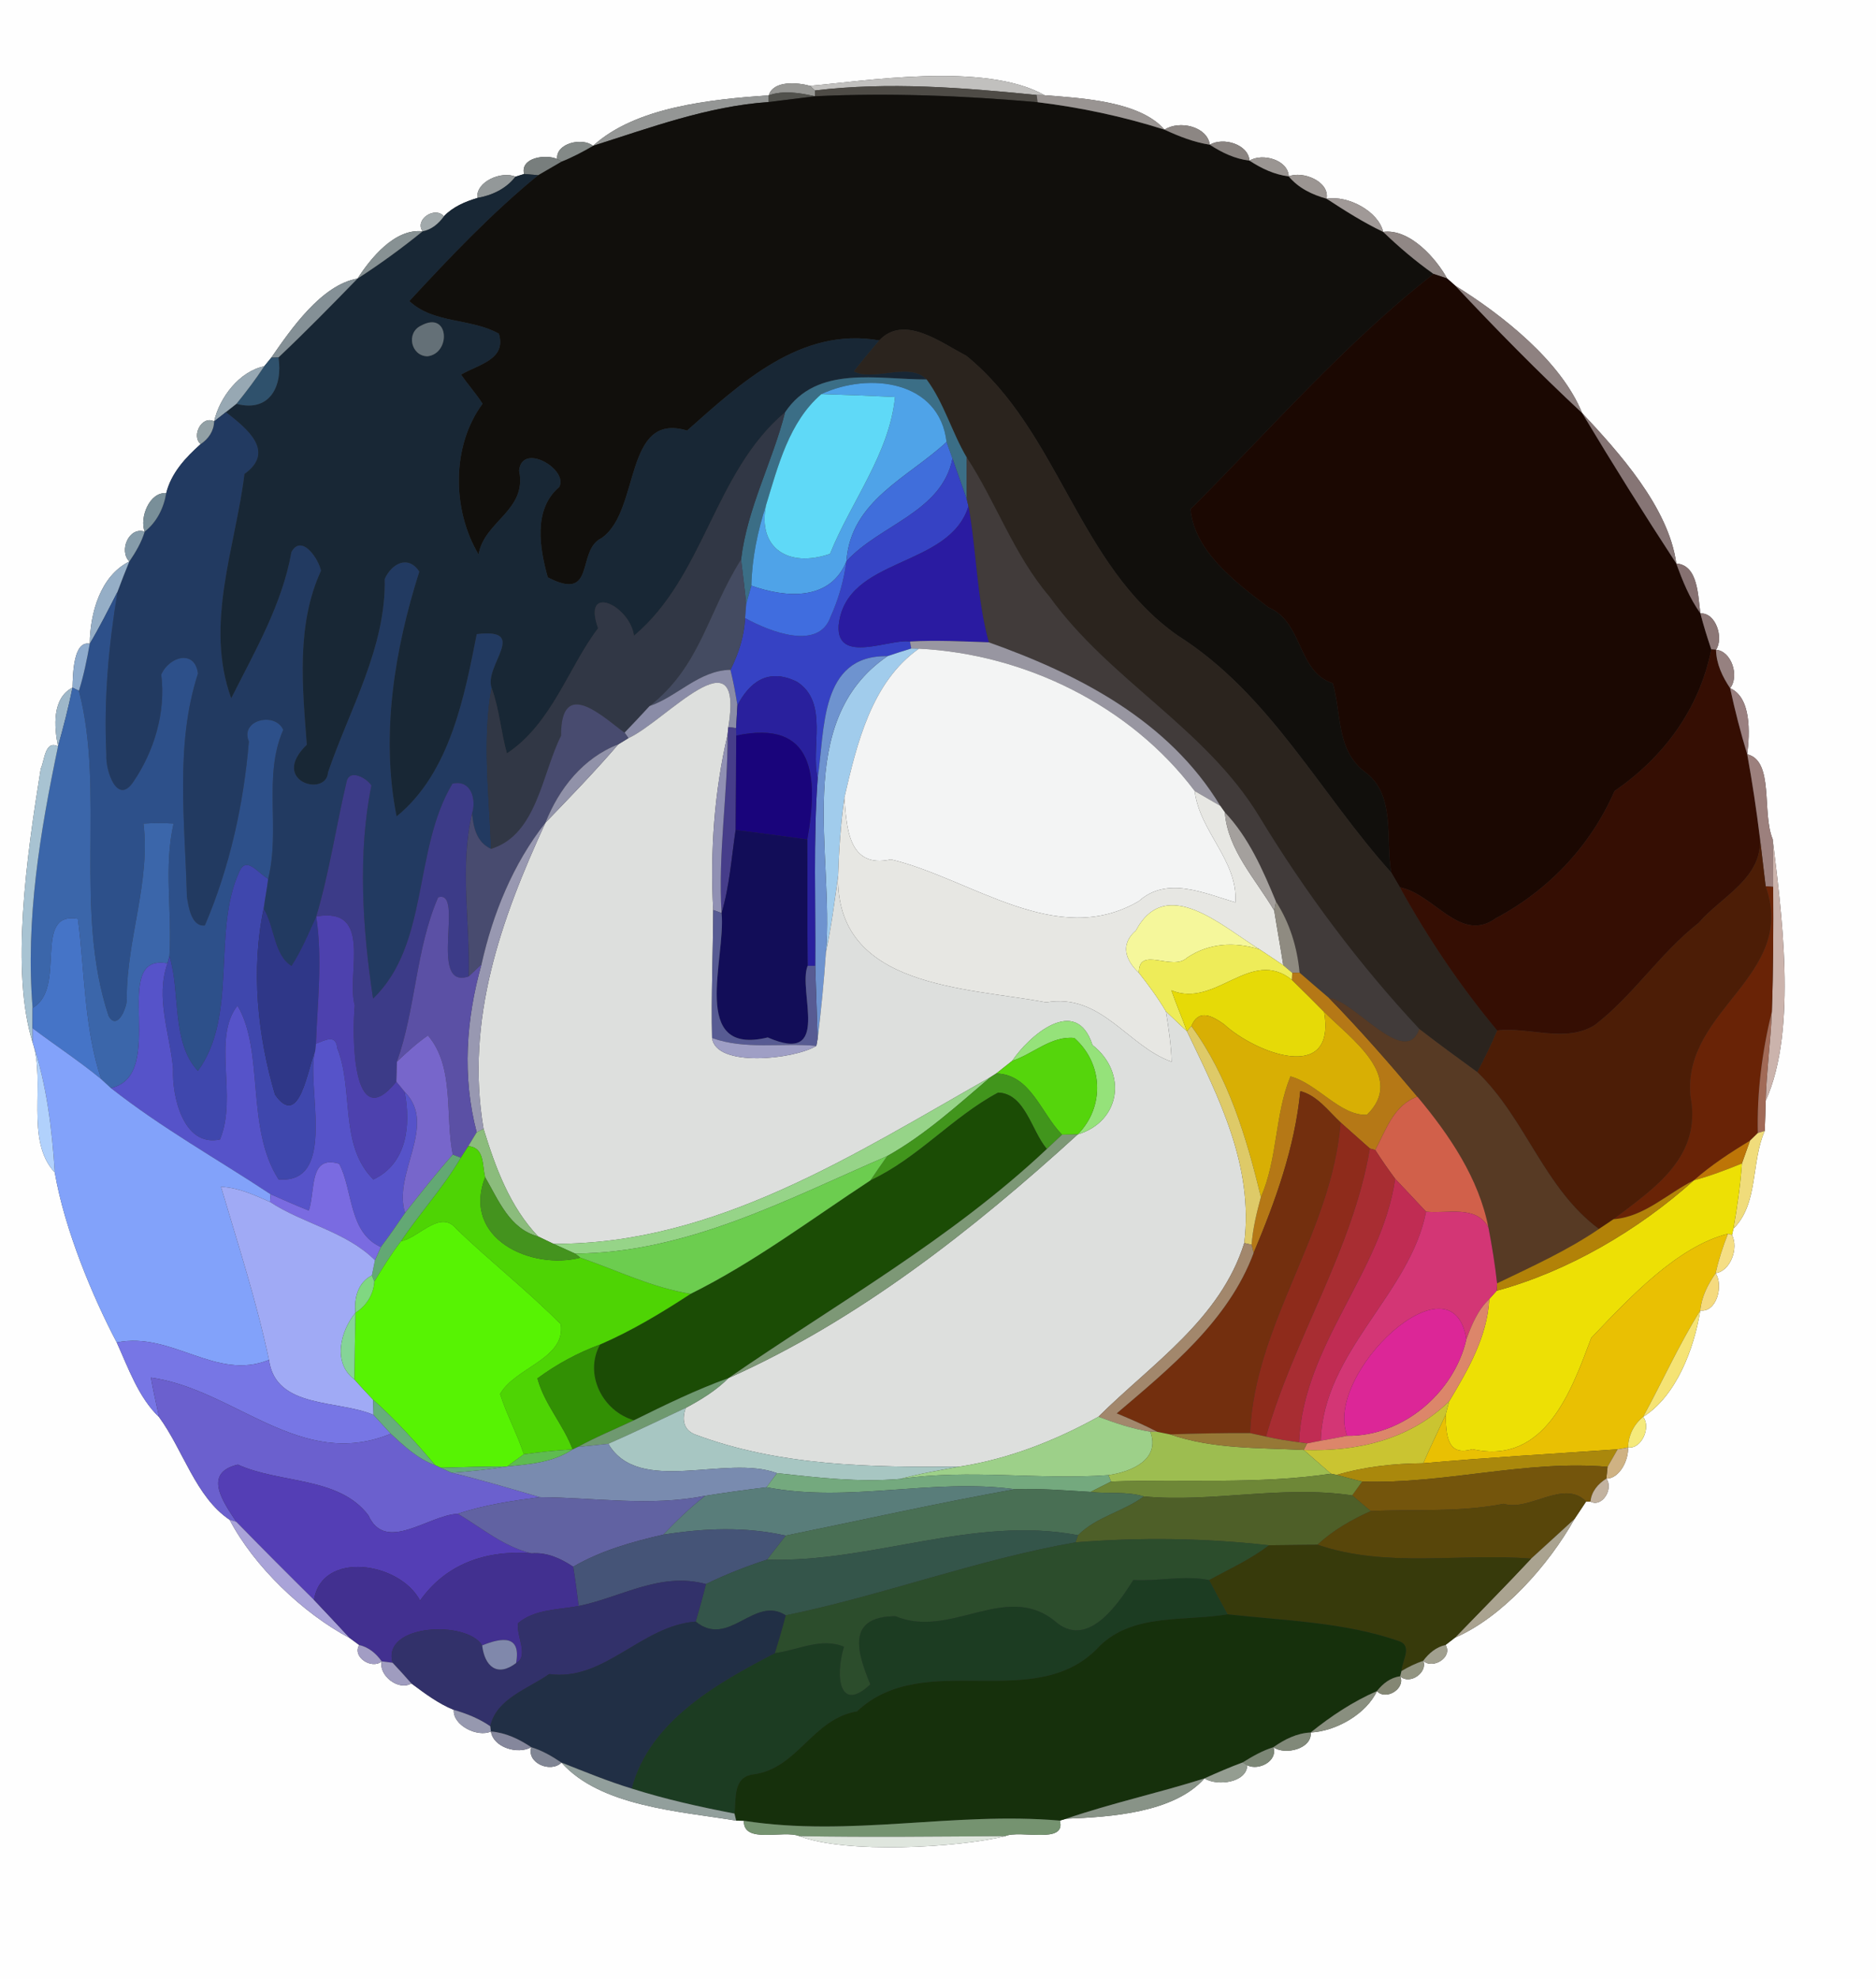 <?xml version="1.0" encoding="UTF-8" ?>
<!DOCTYPE svg PUBLIC "-//W3C//DTD SVG 1.1//EN" "http://www.w3.org/Graphics/SVG/1.1/DTD/svg11.dtd">
<svg width="237pt" height="250pt" viewBox="0 0 237 250" version="1.1" xmlns="http://www.w3.org/2000/svg">
<rect x="0" y="0" width="237" height="250" fill="#333333" stroke="none"/>
<g id="#fefefeff">
<path fill="#fefefe" opacity="1.00" d=" M 0.00 0.00 L 237.00 0.00 L 237.00 250.00 L 0.00 250.00 L 0.00 0.00 M 102.32 10.84 C 100.74 10.41 97.70 10.14 97.12 12.04 C 89.78 12.56 80.31 13.50 74.92 18.42 C 73.55 17.31 70.18 18.10 70.39 20.09 C 68.97 19.44 65.69 19.89 66.21 21.98 L 65.12 22.32 C 63.40 21.56 60.10 22.91 60.30 25.01 C 58.76 25.47 57.21 26.13 56.08 27.32 C 54.94 26.01 52.34 27.73 53.39 29.22 C 49.84 28.82 46.76 32.72 45.17 35.19 C 40.59 35.98 36.72 41.65 34.27 45.18 C 34.05 45.45 33.60 46.00 33.38 46.27 C 30.26 46.90 27.74 50.19 27.05 53.23 C 25.52 52.42 24.13 55.04 25.35 56.10 C 23.45 57.79 21.62 59.76 21.00 62.30 C 18.88 62.11 17.60 65.41 18.28 67.16 C 16.28 66.48 14.99 69.58 16.34 70.93 C 12.67 72.76 11.38 77.45 11.34 81.32 C 9.26 80.89 9.21 85.17 9.16 86.86 C 6.56 88.20 6.83 91.80 7.33 94.28 C 5.66 93.43 5.63 96.13 5.15 97.09 C 3.34 108.36 1.32 122.75 4.13 131.70 C 5.80 136.69 3.12 144.05 6.92 148.11 C 8.16 155.34 11.74 163.88 14.75 169.58 C 16.22 172.83 17.51 176.54 20.10 179.01 C 23.16 183.19 24.72 189.10 29.01 191.98 C 32.06 197.81 38.22 203.77 44.20 206.93 C 44.50 207.15 45.09 207.58 45.38 207.80 C 44.46 209.33 46.99 210.92 48.22 209.86 C 47.80 211.62 50.34 213.64 51.97 212.65 C 53.65 213.90 55.37 215.20 57.33 215.99 C 57.18 217.96 60.35 219.50 62.02 218.72 C 62.33 220.75 65.41 221.66 67.12 220.71 C 66.50 222.71 69.57 224.00 70.93 222.65 C 75.88 228.19 85.74 228.78 93.00 229.98 L 93.97 230.00 C 93.90 232.99 98.97 231.12 101.00 231.94 C 106.85 234.20 121.06 233.41 126.99 231.94 C 128.88 231.11 134.73 233.02 133.89 229.98 L 134.70 229.74 C 140.35 229.53 148.35 228.97 152.16 224.65 C 153.78 225.66 157.49 225.20 157.57 222.99 C 159.00 223.71 161.45 222.47 160.87 220.71 C 162.36 221.76 165.79 220.90 165.58 218.85 C 168.80 218.69 172.62 216.50 173.95 213.62 C 175.09 214.86 177.59 213.30 176.89 211.75 C 178.09 212.88 180.40 211.27 179.80 209.79 C 181.00 210.93 183.58 209.33 182.62 207.79 C 182.92 207.56 183.51 207.10 183.81 206.87 C 189.79 204.30 195.64 197.71 198.91 191.88 C 199.27 191.33 200.01 190.23 200.38 189.67 L 200.93 189.69 C 202.45 190.46 203.87 187.99 202.93 186.78 C 204.65 186.78 205.77 184.35 205.67 182.84 C 207.39 183.09 208.61 180.27 207.58 178.98 C 211.76 176.36 214.03 170.37 214.80 165.54 C 216.89 165.82 217.75 162.35 216.74 160.84 C 218.64 160.53 219.66 157.68 218.81 156.00 L 218.99 155.20 C 222.18 152.06 221.19 146.82 222.94 142.86 C 223.00 141.59 223.04 140.32 223.06 139.06 C 227.19 129.96 224.95 114.54 223.95 106.01 C 222.55 102.67 224.16 96.10 220.73 95.28 C 221.07 92.61 221.26 88.11 218.57 86.93 C 219.77 85.40 218.74 82.24 216.79 82.08 C 217.80 80.59 216.75 77.35 214.82 77.49 C 214.49 75.36 214.58 71.39 211.77 71.18 C 210.80 64.04 204.43 57.06 199.87 52.17 C 197.24 45.67 189.83 39.80 183.86 36.10 C 183.60 35.87 183.08 35.40 182.81 35.17 C 181.50 32.76 178.16 28.85 174.74 29.29 C 174.13 26.70 170.33 24.65 167.59 25.10 C 168.00 22.91 164.56 21.55 162.81 22.28 C 162.73 20.19 159.49 19.29 157.85 20.29 C 157.70 18.21 154.52 17.29 152.84 18.28 C 152.50 15.94 148.95 15.17 147.12 16.38 C 144.00 12.80 136.82 12.41 131.97 12.03 C 124.36 7.73 108.81 10.32 102.32 10.84 Z" />
</g>
<g id="#c1c0beff">
<path fill="#c1c0be" opacity="1.00" d=" M 102.32 10.84 C 108.81 10.32 124.36 7.73 131.97 12.03 L 130.97 12.00 C 121.67 11.07 112.26 10.31 102.96 11.43 L 102.32 10.84 Z" />
</g>
<g id="#979794ff">
<path fill="#979794" opacity="1.00" d=" M 97.12 12.04 C 97.70 10.14 100.74 10.41 102.32 10.84 L 102.96 11.43 L 102.96 12.16 C 101.07 11.74 99.01 11.38 97.12 12.04 Z" />
</g>
<g id="#4e4b46ff">
<path fill="#4e4b46" opacity="1.00" d=" M 102.96 11.43 C 112.26 10.31 121.67 11.07 130.97 12.00 L 131.08 12.91 C 121.73 12.09 112.34 11.70 102.96 12.16 L 102.96 11.43 Z" />
</g>
<g id="#949695ff">
<path fill="#949695" opacity="1.00" d=" M 74.92 18.42 C 80.31 13.50 89.78 12.56 97.12 12.04 L 97.09 12.89 C 89.41 13.42 82.19 16.12 74.92 18.42 Z" />
</g>
<g id="#51514cff">
<path fill="#51514c" opacity="1.00" d=" M 97.12 12.04 C 99.01 11.38 101.07 11.74 102.96 12.16 C 101.50 12.35 98.56 12.71 97.09 12.89 L 97.12 12.04 Z" />
</g>
<g id="#110f0cff">
<path fill="#110f0c" opacity="1.00" d=" M 102.96 12.16 C 112.34 11.70 121.73 12.09 131.08 12.91 C 136.51 13.57 141.90 14.72 147.12 16.38 C 148.95 17.23 150.84 17.97 152.84 18.28 C 154.36 19.28 156.02 20.07 157.85 20.29 C 159.36 21.28 161.00 22.06 162.81 22.28 C 164.03 23.76 165.77 24.59 167.59 25.10 C 169.90 26.61 172.24 28.10 174.74 29.29 C 176.73 31.21 178.84 33.00 181.10 34.60 C 169.92 43.35 160.44 54.28 150.41 64.32 C 150.83 69.60 156.20 73.66 160.28 76.74 C 164.64 78.59 163.88 84.87 168.37 86.31 C 169.50 90.10 168.76 94.75 172.47 97.54 C 176.36 100.39 175.01 106.05 175.77 110.24 C 166.74 100.22 160.46 87.66 148.75 80.26 C 136.13 71.36 133.81 54.47 122.06 44.93 C 118.87 43.29 114.22 39.67 111.08 43.00 C 101.19 41.25 93.54 48.42 86.80 54.39 C 78.74 51.95 80.94 64.61 75.98 67.98 C 72.76 69.54 75.36 76.14 69.20 72.93 C 68.19 69.30 67.31 64.36 70.64 61.53 C 71.87 59.32 65.94 55.81 65.58 59.45 C 66.63 64.50 61.18 65.79 60.46 70.04 C 57.13 64.47 56.98 56.40 60.96 51.00 C 60.14 49.71 59.11 48.58 58.25 47.32 C 60.37 46.05 64.03 45.44 63.02 42.15 C 59.53 40.18 54.76 40.91 51.71 38.03 C 56.85 32.47 62.11 26.93 67.98 22.13 C 68.97 21.56 69.96 20.98 70.96 20.40 C 72.34 19.86 73.65 19.16 74.92 18.42 C 82.19 16.12 89.41 13.42 97.09 12.89 C 98.56 12.71 101.50 12.35 102.96 12.16 Z" />
</g>
<g id="#999492ff">
<path fill="#999492" opacity="1.00" d=" M 130.97 12.00 L 131.97 12.03 C 136.82 12.41 144.00 12.80 147.12 16.38 C 141.90 14.72 136.51 13.57 131.08 12.91 L 130.97 12.00 Z" />
</g>
<g id="#8c8683ff">
<path fill="#8c8683" opacity="1.00" d=" M 147.12 16.38 C 148.95 15.17 152.50 15.94 152.84 18.28 C 150.84 17.97 148.95 17.23 147.12 16.38 Z" />
</g>
<g id="#838987ff">
<path fill="#838987" opacity="1.00" d=" M 70.39 20.09 C 70.18 18.10 73.55 17.31 74.92 18.42 C 73.65 19.16 72.34 19.86 70.96 20.40 L 70.39 20.09 Z" />
</g>
<g id="#898380ff">
<path fill="#898380" opacity="1.00" d=" M 152.84 18.28 C 154.52 17.29 157.70 18.21 157.85 20.29 C 156.02 20.07 154.36 19.28 152.84 18.28 Z" />
</g>
<g id="#787e7dff">
<path fill="#787e7d" opacity="1.00" d=" M 66.21 21.98 C 65.69 19.89 68.97 19.44 70.39 20.09 L 70.96 20.40 C 69.96 20.98 68.97 21.56 67.98 22.13 C 67.54 22.09 66.65 22.02 66.21 21.98 Z" />
</g>
<g id="#9a9592ff">
<path fill="#9a9592" opacity="1.00" d=" M 157.85 20.29 C 159.49 19.29 162.73 20.19 162.81 22.28 C 161.00 22.06 159.36 21.28 157.85 20.29 Z" />
</g>
<g id="#939899ff">
<path fill="#939899" opacity="1.00" d=" M 60.30 25.01 C 60.10 22.91 63.40 21.56 65.12 22.32 C 63.94 23.85 62.17 24.68 60.30 25.01 Z" />
</g>
<g id="#182735ff">
<path fill="#182735" opacity="1.00" d=" M 65.12 22.32 L 66.21 21.98 C 66.65 22.02 67.54 22.09 67.98 22.13 C 62.11 26.93 56.85 32.47 51.71 38.03 C 54.76 40.91 59.53 40.18 63.02 42.15 C 64.03 45.44 60.37 46.05 58.25 47.32 C 59.11 48.58 60.14 49.71 60.96 51.00 C 56.98 56.40 57.13 64.47 60.46 70.04 C 61.18 65.79 66.63 64.50 65.58 59.45 C 65.94 55.81 71.87 59.32 70.64 61.53 C 67.31 64.36 68.19 69.30 69.20 72.93 C 75.36 76.14 72.76 69.54 75.98 67.98 C 80.94 64.61 78.74 51.95 86.80 54.39 C 93.54 48.42 101.19 41.25 111.08 43.00 C 110.00 44.29 108.91 45.57 107.88 46.90 C 110.28 48.27 114.89 45.62 117.06 47.93 C 110.85 47.95 103.20 46.05 99.18 52.08 C 90.17 59.69 89.05 72.78 80.09 80.31 C 79.58 76.47 73.50 73.60 75.56 79.36 C 71.83 84.26 69.72 91.42 64.04 95.17 C 63.27 92.44 63.09 89.56 62.10 86.89 C 61.12 84.07 66.90 79.31 60.23 80.10 C 58.72 87.71 56.91 97.62 50.10 103.13 C 48.06 92.83 49.85 82.02 52.97 72.21 C 51.56 70.05 49.47 71.20 48.60 73.14 C 48.78 81.77 44.16 89.60 41.44 97.56 C 41.24 100.76 33.99 98.70 38.76 94.07 C 38.21 86.79 37.40 78.93 40.55 72.10 C 40.26 70.61 38.12 67.41 36.82 69.72 C 35.66 76.33 32.19 82.28 29.21 88.21 C 25.79 78.81 29.78 69.01 30.88 59.87 C 34.85 57.03 31.18 54.12 28.54 52.06 C 28.87 51.80 29.53 51.27 29.87 51.01 C 34.05 52.13 35.75 48.81 35.18 45.15 C 38.60 41.92 41.89 38.56 45.17 35.19 C 48.02 33.35 50.76 31.36 53.39 29.22 C 54.53 29.00 55.42 28.24 56.08 27.32 C 57.21 26.13 58.76 25.47 60.30 25.01 C 62.17 24.68 63.94 23.85 65.12 22.32 M 53.20 41.13 C 51.26 42.03 51.92 44.98 54.00 45.01 C 57.02 44.66 56.75 39.18 53.20 41.13 Z" />
</g>
<g id="#9b9592ff">
<path fill="#9b9592" opacity="1.00" d=" M 162.81 22.28 C 164.56 21.55 168.00 22.91 167.59 25.10 C 165.77 24.59 164.03 23.76 162.81 22.28 Z" />
</g>
<g id="#a09997ff">
<path fill="#a09997" opacity="1.00" d=" M 167.59 25.10 C 170.33 24.65 174.13 26.70 174.74 29.29 C 172.24 28.10 169.90 26.61 167.59 25.10 Z" />
</g>
<g id="#a1a9abff">
<path fill="#a1a9ab" opacity="1.00" d=" M 53.39 29.22 C 52.34 27.73 54.94 26.01 56.08 27.32 C 55.42 28.24 54.53 29.00 53.39 29.22 Z" />
</g>
<g id="#879193ff">
<path fill="#879193" opacity="1.00" d=" M 45.17 35.19 C 46.76 32.72 49.84 28.82 53.39 29.22 C 50.76 31.36 48.02 33.35 45.17 35.19 Z" />
</g>
<g id="#908785ff">
<path fill="#908785" opacity="1.00" d=" M 174.74 29.29 C 178.16 28.85 181.50 32.76 182.81 35.17 C 182.39 35.03 181.53 34.74 181.10 34.60 C 178.84 33.00 176.73 31.21 174.74 29.29 Z" />
</g>
<g id="#849096ff">
<path fill="#849096" opacity="1.00" d=" M 34.27 45.18 C 36.72 41.65 40.59 35.98 45.17 35.19 C 41.89 38.56 38.60 41.92 35.18 45.15 L 34.27 45.18 Z" />
</g>
<g id="#1b0802ff">
<path fill="#1b0802" opacity="1.00" d=" M 150.41 64.32 C 160.44 54.28 169.92 43.35 181.10 34.60 C 181.53 34.74 182.39 35.03 182.81 35.17 C 183.08 35.40 183.60 35.87 183.86 36.10 C 189.03 41.62 194.34 47.01 199.87 52.17 C 203.71 58.58 207.68 64.92 211.77 71.18 C 212.56 73.38 213.45 75.57 214.82 77.49 C 215.21 79.03 215.69 80.54 216.19 82.04 C 214.69 89.51 210.26 95.58 203.97 99.92 C 200.94 106.84 195.67 112.43 188.99 115.98 C 184.49 119.26 181.16 112.89 176.85 112.09 C 176.58 111.63 176.04 110.71 175.77 110.24 C 175.01 106.05 176.36 100.39 172.47 97.54 C 168.76 94.75 169.50 90.10 168.37 86.31 C 163.88 84.87 164.64 78.59 160.28 76.74 C 156.20 73.66 150.83 69.60 150.41 64.32 Z" />
</g>
<g id="#8e8180ff">
<path fill="#8e8180" opacity="1.00" d=" M 183.86 36.10 C 189.83 39.80 197.24 45.67 199.87 52.17 C 194.34 47.01 189.03 41.62 183.86 36.10 Z" />
</g>
<g id="#647077ff">
<path fill="#647077" opacity="1.00" d=" M 53.20 41.13 C 56.75 39.18 57.02 44.66 54.00 45.01 C 51.92 44.98 51.26 42.03 53.20 41.13 Z" />
</g>
<g id="#2b241eff">
<path fill="#2b241e" opacity="1.00" d=" M 111.08 43.00 C 114.22 39.67 118.87 43.29 122.06 44.93 C 133.81 54.47 136.13 71.36 148.75 80.26 C 160.46 87.66 166.74 100.22 175.77 110.24 C 176.04 110.71 176.58 111.63 176.85 112.09 C 180.37 118.48 184.47 124.56 189.14 130.17 C 188.40 131.97 187.53 133.71 186.63 135.43 C 184.17 133.64 181.70 131.84 179.30 129.98 C 171.60 121.74 164.83 112.64 158.99 103.00 C 152.22 91.94 140.09 85.84 132.58 75.37 C 128.09 70.12 125.85 63.49 122.13 57.79 C 120.24 54.60 119.28 50.93 117.06 47.93 C 114.89 45.62 110.28 48.27 107.88 46.90 C 108.91 45.57 110.00 44.29 111.08 43.00 Z" />
</g>
<g id="#2f516cff">
<path fill="#2f516c" opacity="1.00" d=" M 34.27 45.18 L 35.18 45.15 C 35.75 48.81 34.05 52.13 29.87 51.01 C 31.11 49.49 32.30 47.91 33.38 46.27 C 33.60 46.00 34.05 45.45 34.27 45.18 Z" />
</g>
<g id="#97a8b3ff">
<path fill="#97a8b3" opacity="1.00" d=" M 27.05 53.23 C 27.74 50.19 30.26 46.90 33.38 46.27 C 32.30 47.91 31.11 49.49 29.87 51.01 C 29.53 51.27 28.87 51.80 28.54 52.06 C 28.16 52.35 27.42 52.94 27.05 53.23 Z" />
</g>
<g id="#3b6e86ff">
<path fill="#3b6e86" opacity="1.00" d=" M 99.18 52.08 C 103.20 46.05 110.85 47.95 117.06 47.93 C 119.28 50.93 120.24 54.60 122.13 57.79 C 122.11 59.56 122.07 61.34 122.15 63.12 C 121.69 61.82 120.79 59.22 120.33 57.92 C 120.14 57.40 119.77 56.35 119.58 55.83 C 118.69 48.09 109.83 46.96 103.77 49.78 C 99.69 53.27 98.29 58.87 96.77 63.83 C 95.71 67.12 95.00 70.52 94.92 73.98 C 94.76 74.55 94.43 75.70 94.27 76.27 C 94.08 74.40 93.84 72.53 93.62 70.67 C 94.40 64.18 97.59 58.35 99.18 52.08 Z" />
</g>
<g id="#4fa3e8ff">
<path fill="#4fa3e8" opacity="1.00" d=" M 103.77 49.78 C 109.83 46.96 118.69 48.09 119.58 55.83 C 114.70 60.36 107.47 63.24 106.93 70.90 C 104.91 75.94 99.29 75.55 94.92 73.98 C 95.00 70.52 95.71 67.12 96.77 63.83 C 95.69 69.20 99.55 71.79 104.86 69.96 C 107.50 63.39 112.37 57.31 113.07 50.15 C 109.96 50.00 106.88 49.87 103.77 49.78 Z" />
</g>
<g id="#5fd9f7ff">
<path fill="#5fd9f7" opacity="1.00" d=" M 96.77 63.83 C 98.29 58.87 99.69 53.27 103.77 49.78 C 106.88 49.87 109.96 50.00 113.07 50.15 C 112.37 57.31 107.50 63.39 104.86 69.96 C 99.55 71.79 95.69 69.20 96.77 63.83 Z" />
</g>
<g id="#223a61ff">
<path fill="#223a61" opacity="1.00" d=" M 27.05 53.23 C 27.42 52.94 28.16 52.35 28.54 52.06 C 31.18 54.12 34.85 57.03 30.88 59.87 C 29.78 69.01 25.79 78.81 29.21 88.21 C 32.19 82.28 35.66 76.33 36.82 69.72 C 38.12 67.41 40.26 70.61 40.55 72.10 C 37.40 78.93 38.21 86.79 38.76 94.07 C 33.99 98.70 41.24 100.76 41.44 97.56 C 44.16 89.60 48.78 81.77 48.60 73.14 C 49.47 71.20 51.56 70.05 52.97 72.21 C 49.85 82.02 48.06 92.83 50.10 103.13 C 56.91 97.62 58.72 87.71 60.23 80.10 C 66.90 79.31 61.12 84.07 62.10 86.89 C 60.89 93.62 61.81 100.46 62.04 107.23 C 60.22 106.41 59.81 104.56 59.64 102.76 C 60.20 100.95 59.51 98.45 57.16 98.99 C 52.15 107.34 54.27 119.28 47.13 126.14 C 45.80 117.38 45.18 107.82 46.92 99.22 C 46.36 98.31 44.20 97.09 43.80 98.69 C 42.46 104.34 41.62 110.17 39.95 115.77 C 38.99 117.89 38.09 120.05 36.83 122.01 C 34.59 120.64 34.69 117.01 33.31 114.77 C 33.48 113.51 33.73 112.26 33.88 111.00 C 35.44 104.75 33.21 98.02 35.78 92.20 C 34.79 89.88 30.28 90.92 31.44 93.66 C 30.80 101.47 29.04 109.53 25.88 116.90 C 24.20 117.11 23.80 114.55 23.61 113.23 C 23.38 103.85 22.09 94.08 25.01 85.08 C 24.62 81.99 21.35 82.93 20.37 85.22 C 20.97 89.93 19.48 94.93 16.81 98.81 C 14.78 101.78 13.30 97.25 13.44 95.33 C 13.10 88.29 13.73 81.54 14.84 74.77 C 15.32 73.48 15.82 72.20 16.34 70.93 C 17.14 69.75 17.87 68.52 18.28 67.16 C 19.81 65.95 20.68 64.19 21.00 62.30 C 21.62 59.76 23.45 57.79 25.35 56.10 C 26.34 55.44 27.02 54.44 27.05 53.23 Z" />
</g>
<g id="#313745ff">
<path fill="#313745" opacity="1.00" d=" M 80.09 80.31 C 89.05 72.78 90.17 59.69 99.18 52.08 C 97.59 58.35 94.40 64.18 93.62 70.67 C 89.37 77.39 88.51 84.15 82.06 89.19 C 81.02 90.32 79.97 91.44 78.90 92.55 C 76.34 90.72 70.84 85.33 70.88 92.94 C 68.47 97.70 67.84 105.45 62.04 107.23 C 61.81 100.46 60.89 93.62 62.10 86.89 C 63.09 89.56 63.27 92.44 64.04 95.17 C 69.72 91.42 71.83 84.26 75.56 79.36 C 73.50 73.60 79.58 76.47 80.09 80.31 Z" />
</g>
<g id="#867575ff">
<path fill="#867575" opacity="1.00" d=" M 199.87 52.17 C 204.43 57.06 210.80 64.04 211.77 71.18 C 207.68 64.92 203.71 58.58 199.87 52.17 Z" />
</g>
<g id="#92a0a5ff">
<path fill="#92a0a5" opacity="1.00" d=" M 25.35 56.10 C 24.13 55.04 25.52 52.42 27.05 53.23 C 27.02 54.44 26.34 55.44 25.35 56.10 Z" />
</g>
<g id="#406edbff">
<path fill="#406edb" opacity="1.00" d=" M 119.58 55.83 C 119.77 56.35 120.14 57.40 120.33 57.92 C 118.98 64.71 111.13 66.28 106.93 70.90 C 107.47 63.24 114.70 60.36 119.58 55.83 Z" />
</g>
<g id="#3642c4ff">
<path fill="#3642c4" opacity="1.00" d=" M 120.33 57.92 C 120.79 59.22 121.69 61.82 122.15 63.12 L 122.35 63.95 C 119.90 71.86 106.86 70.25 105.95 79.01 C 105.64 83.99 112.51 80.62 114.96 81.04 L 115.12 81.92 C 114.11 82.23 113.11 82.55 112.11 82.89 C 103.52 82.73 104.23 92.21 103.30 98.27 C 102.37 94.46 104.75 88.72 100.68 86.12 C 96.93 84.27 94.61 86.32 93.16 89.10 C 92.93 87.59 92.64 86.09 92.28 84.61 C 93.30 82.57 94.02 80.38 94.13 78.08 C 97.29 79.81 103.43 82.23 104.93 77.91 C 105.94 75.68 106.61 73.32 106.93 70.90 C 111.13 66.28 118.98 64.71 120.33 57.92 Z" />
</g>
<g id="#413b3aff">
<path fill="#413b3a" opacity="1.00" d=" M 122.13 57.79 C 125.85 63.49 128.09 70.12 132.58 75.37 C 140.09 85.84 152.22 91.94 158.99 103.00 C 164.83 112.64 171.60 121.74 179.30 129.98 C 177.53 135.05 170.98 126.24 167.91 126.08 C 166.65 125.02 165.42 123.94 164.18 122.87 C 163.89 119.69 162.94 116.58 161.20 113.89 C 159.53 109.87 157.77 105.81 154.74 102.61 C 154.60 102.40 154.30 101.99 154.16 101.79 C 147.67 91.05 136.32 85.19 124.92 81.14 C 123.38 75.52 123.38 69.65 122.35 63.95 L 122.15 63.12 C 122.07 61.34 122.11 59.56 122.13 57.79 Z" />
</g>
<g id="#798f99ff">
<path fill="#798f99" opacity="1.00" d=" M 18.28 67.16 C 17.60 65.41 18.88 62.11 21.00 62.30 C 20.68 64.19 19.81 65.95 18.28 67.16 Z" />
</g>
<g id="#2a1ba1ff">
<path fill="#2a1ba1" opacity="1.00" d=" M 122.35 63.95 C 123.38 69.65 123.38 75.52 124.92 81.14 C 121.60 81.03 118.28 80.84 114.96 81.04 C 112.51 80.62 105.64 83.99 105.95 79.01 C 106.86 70.25 119.90 71.86 122.35 63.95 Z" />
</g>
<g id="#869caaff">
<path fill="#869caa" opacity="1.00" d=" M 16.34 70.93 C 14.99 69.58 16.28 66.48 18.28 67.16 C 17.87 68.52 17.14 69.75 16.34 70.93 Z" />
</g>
<g id="#95aec6ff">
<path fill="#95aec6" opacity="1.00" d=" M 11.34 81.32 C 11.38 77.45 12.67 72.76 16.34 70.93 C 15.82 72.20 15.32 73.48 14.84 74.77 C 13.71 76.97 12.60 79.19 11.34 81.32 Z" />
</g>
<g id="#444b61ff">
<path fill="#444b61" opacity="1.00" d=" M 82.06 89.19 C 88.51 84.15 89.37 77.39 93.62 70.67 C 93.84 72.53 94.08 74.40 94.27 76.27 C 94.23 76.72 94.16 77.63 94.13 78.08 C 94.02 80.38 93.30 82.57 92.28 84.61 C 88.28 84.70 85.64 87.96 82.06 89.19 Z" />
</g>
<g id="#406ddfff">
<path fill="#406ddf" opacity="1.00" d=" M 94.92 73.98 C 99.29 75.55 104.91 75.94 106.93 70.90 C 106.61 73.32 105.94 75.68 104.93 77.91 C 103.43 82.23 97.29 79.81 94.13 78.08 C 94.16 77.63 94.23 76.72 94.27 76.27 C 94.43 75.70 94.76 74.55 94.92 73.98 Z" />
</g>
<g id="#867171ff">
<path fill="#867171" opacity="1.00" d=" M 211.77 71.18 C 214.58 71.39 214.49 75.36 214.82 77.49 C 213.45 75.57 212.56 73.38 211.77 71.18 Z" />
</g>
<g id="#2d508aff">
<path fill="#2d508a" opacity="1.00" d=" M 11.34 81.32 C 12.60 79.19 13.71 76.97 14.84 74.77 C 13.73 81.54 13.10 88.29 13.44 95.33 C 13.30 97.25 14.78 101.78 16.81 98.81 C 19.48 94.93 20.97 89.93 20.37 85.22 C 21.35 82.93 24.62 81.99 25.01 85.08 C 22.09 94.08 23.38 103.85 23.61 113.23 C 23.80 114.55 24.20 117.11 25.88 116.90 C 29.04 109.53 30.80 101.47 31.44 93.66 C 30.28 90.92 34.79 89.88 35.78 92.20 C 33.21 98.02 35.44 104.75 33.88 111.00 C 32.69 110.41 31.11 107.99 30.22 110.15 C 26.77 117.66 30.11 128.29 25.00 135.28 C 21.60 131.60 22.84 125.38 21.40 120.77 C 21.77 115.19 20.66 109.57 21.93 104.03 C 20.66 103.96 19.39 103.96 18.13 104.04 C 19.01 111.40 16.03 118.61 16.01 126.00 C 16.16 127.11 14.82 130.34 13.72 128.33 C 9.29 115.04 13.31 100.02 9.97 87.26 C 10.58 85.32 10.98 83.32 11.34 81.32 Z" />
</g>
<g id="#8c7776ff">
<path fill="#8c7776" opacity="1.00" d=" M 214.82 77.49 C 216.75 77.35 217.80 80.59 216.79 82.08 L 216.19 82.04 C 215.69 80.54 215.21 79.03 214.82 77.49 Z" />
</g>
<g id="#8eabcdff">
<path fill="#8eabcd" opacity="1.00" d=" M 9.16 86.86 C 9.21 85.17 9.26 80.89 11.34 81.32 C 10.98 83.32 10.58 85.32 9.97 87.26 L 9.16 86.86 Z" />
</g>
<g id="#9896a1ff">
<path fill="#9896a1" opacity="1.00" d=" M 114.96 81.04 C 118.28 80.84 121.60 81.03 124.92 81.14 C 136.32 85.19 147.67 91.05 154.16 101.79 C 153.08 101.16 152.00 100.55 150.93 99.92 C 142.81 89.12 129.48 82.61 116.09 81.94 L 115.12 81.92 L 114.96 81.04 Z" />
</g>
<g id="#a1ccecff">
<path fill="#a1ccec" opacity="1.00" d=" M 112.11 82.89 C 113.11 82.55 114.11 82.23 115.12 81.92 L 116.09 81.94 C 110.08 86.15 108.22 94.06 106.67 100.77 C 106.22 104.02 105.99 107.30 105.89 110.57 C 105.44 113.81 105.03 117.08 104.34 120.29 C 105.41 107.93 100.08 91.13 112.11 82.89 Z" />
</g>
<g id="#f3f4f4ff">
<path fill="#f3f4f4" opacity="1.00" d=" M 116.09 81.94 C 129.48 82.61 142.81 89.12 150.93 99.92 C 151.53 105.04 156.42 108.71 156.07 113.99 C 152.13 112.83 147.42 110.64 143.88 113.83 C 133.47 119.92 122.79 111.01 112.56 108.56 C 107.02 109.81 106.97 104.20 106.67 100.77 C 108.22 94.06 110.08 86.15 116.09 81.94 Z" />
</g>
<g id="#350e03ff">
<path fill="#350e03" opacity="1.00" d=" M 216.19 82.04 L 216.79 82.08 C 216.83 83.87 217.59 85.47 218.57 86.93 C 219.18 89.74 219.89 92.53 220.73 95.28 C 221.37 98.77 221.89 102.28 222.33 105.81 C 222.71 110.94 217.48 113.22 214.59 116.58 C 209.72 120.39 206.36 125.72 201.48 129.48 C 197.74 131.80 193.23 129.68 189.14 130.17 C 184.47 124.56 180.37 118.48 176.85 112.09 C 181.16 112.89 184.49 119.26 188.99 115.98 C 195.67 112.43 200.94 106.84 203.97 99.92 C 210.26 95.58 214.69 89.51 216.19 82.04 Z" />
</g>
<g id="#968180ff">
<path fill="#968180" opacity="1.00" d=" M 216.79 82.08 C 218.74 82.24 219.77 85.40 218.57 86.93 C 217.59 85.47 216.83 83.87 216.79 82.08 Z" />
</g>
<g id="#6e93cfff">
<path fill="#6e93cf" opacity="1.00" d=" M 103.30 98.27 C 104.23 92.21 103.52 82.73 112.11 82.89 C 100.08 91.13 105.41 107.93 104.34 120.29 C 104.09 123.94 103.74 127.59 103.29 131.23 C 103.21 128.14 103.08 125.08 102.99 122.00 C 103.05 114.09 102.74 106.17 103.30 98.27 Z" />
</g>
<g id="#8a8ca7ff">
<path fill="#8a8ca7" opacity="1.00" d=" M 82.06 89.19 C 85.64 87.96 88.28 84.70 92.28 84.61 C 92.64 86.09 92.93 87.59 93.16 89.10 C 93.12 89.82 93.03 91.25 92.99 91.97 L 92.01 91.86 C 94.04 79.49 84.04 91.14 79.39 93.24 L 78.90 92.55 C 79.97 91.44 81.02 90.32 82.06 89.19 Z" />
</g>
<g id="#dddfddff">
<path fill="#dddfdd" opacity="1.00" d=" M 79.39 93.24 C 84.04 91.14 94.04 79.49 92.01 91.86 L 91.92 92.79 C 90.23 100.04 89.71 107.52 90.10 114.95 C 90.08 120.34 89.84 125.73 89.96 131.12 C 90.43 134.88 100.29 133.84 103.13 132.12 L 103.29 131.23 C 103.74 127.59 104.09 123.94 104.34 120.29 C 105.03 117.08 105.44 113.81 105.89 110.57 C 105.48 124.88 122.16 124.71 132.16 126.62 C 139.15 125.41 142.42 132.14 148.01 134.12 C 147.96 131.98 147.63 129.86 147.29 127.75 C 148.16 128.60 149.06 129.43 149.95 130.27 C 153.99 138.67 158.39 147.29 157.19 157.02 C 154.17 166.65 145.56 172.22 138.77 178.96 C 133.33 181.98 127.39 184.31 121.24 185.26 C 109.94 185.37 98.41 185.19 87.75 181.18 C 86.27 180.56 86.14 179.18 86.64 177.84 C 88.58 176.80 90.47 175.65 92.03 174.08 C 108.35 166.82 122.93 155.35 136.15 143.30 C 141.53 141.71 142.51 135.54 138.01 132.00 C 135.96 125.60 129.98 130.85 127.87 134.01 C 127.20 134.54 126.53 135.07 125.86 135.60 L 125.14 136.06 C 108.01 145.74 90.39 157.23 69.92 157.12 C 69.43 156.89 68.46 156.43 67.98 156.19 C 64.39 152.40 62.60 147.50 61.09 142.60 C 58.75 128.81 63.30 116.11 68.91 103.92 C 72.03 100.68 75.17 97.45 78.10 94.03 C 78.42 93.83 79.07 93.44 79.39 93.24 Z" />
</g>
<g id="#29209dff">
<path fill="#29209d" opacity="1.00" d=" M 93.16 89.10 C 94.61 86.32 96.93 84.27 100.68 86.12 C 104.75 88.72 102.37 94.46 103.30 98.27 C 102.74 106.17 103.05 114.09 102.99 122.00 L 102.03 122.00 C 101.97 116.68 102.03 111.36 101.99 106.05 C 103.38 98.18 102.97 90.81 93.01 92.92 L 92.99 91.97 C 93.03 91.25 93.12 89.82 93.16 89.10 Z" />
</g>
<g id="#9eb7c9ff">
<path fill="#9eb7c9" opacity="1.00" d=" M 7.33 94.28 C 6.83 91.80 6.56 88.20 9.16 86.86 C 8.66 89.36 8.01 91.82 7.33 94.28 Z" />
</g>
<g id="#3b66aaff">
<path fill="#3b66aa" opacity="1.00" d=" M 9.16 86.86 L 9.97 87.26 C 13.31 100.02 9.29 115.04 13.72 128.33 C 14.82 130.34 16.16 127.11 16.01 126.00 C 16.03 118.61 19.01 111.40 18.13 104.04 C 19.39 103.96 20.66 103.96 21.93 104.03 C 20.66 109.57 21.77 115.19 21.40 120.77 L 21.16 121.69 C 13.66 120.30 21.40 135.80 14.01 137.44 C 13.70 137.16 13.09 136.59 12.78 136.31 C 10.62 129.79 10.72 122.81 9.84 116.06 C 4.01 115.07 8.54 124.81 4.12 127.32 C 3.21 116.15 5.06 105.14 7.33 94.28 C 8.01 91.82 8.66 89.36 9.16 86.86 Z" />
</g>
<g id="#9a8080ff">
<path fill="#9a8080" opacity="1.00" d=" M 218.57 86.93 C 221.26 88.11 221.07 92.61 220.73 95.28 C 219.89 92.53 219.18 89.74 218.57 86.93 Z" />
</g>
<g id="#484b6fff">
<path fill="#484b6f" opacity="1.00" d=" M 70.88 92.94 C 70.84 85.33 76.34 90.72 78.90 92.55 L 79.39 93.24 C 79.07 93.44 78.42 93.83 78.10 94.03 C 73.67 95.74 70.61 99.62 68.91 103.92 C 64.81 109.13 62.26 115.40 60.83 121.82 C 60.42 122.20 59.61 122.96 59.21 123.34 C 59.40 116.51 58.05 109.49 59.64 102.76 C 59.81 104.56 60.22 106.41 62.04 107.23 C 67.84 105.45 68.47 97.70 70.88 92.94 Z" />
</g>
<g id="#463d8aff">
<path fill="#463d8a" opacity="1.00" d=" M 92.01 91.86 L 92.99 91.97 L 93.01 92.92 C 92.99 96.90 92.97 100.87 92.93 104.85 C 92.41 108.36 92.17 111.93 91.16 115.34 C 90.69 107.80 91.95 100.32 91.92 92.79 L 92.01 91.86 Z" />
</g>
<g id="#9090b3ff">
<path fill="#9090b3" opacity="1.00" d=" M 90.10 114.95 C 89.71 107.52 90.23 100.04 91.92 92.79 C 91.95 100.32 90.69 107.80 91.16 115.34 L 90.10 114.95 Z" />
</g>
<g id="#19047bff">
<path fill="#19047b" opacity="1.00" d=" M 93.01 92.92 C 102.97 90.81 103.38 98.18 101.99 106.05 C 98.97 105.63 95.94 105.22 92.93 104.85 C 92.97 100.87 92.99 96.90 93.01 92.92 Z" />
</g>
<g id="#a8c3d2ff">
<path fill="#a8c3d2" opacity="1.00" d=" M 5.15 97.09 C 5.63 96.13 5.66 93.43 7.33 94.28 C 5.06 105.14 3.21 116.15 4.12 127.32 C 4.12 127.96 4.11 129.24 4.11 129.88 C 4.11 130.34 4.12 131.25 4.13 131.70 C 1.32 122.75 3.34 108.36 5.15 97.09 Z" />
</g>
<g id="#9192a9ff">
<path fill="#9192a9" opacity="1.00" d=" M 68.91 103.92 C 70.61 99.62 73.67 95.74 78.10 94.03 C 75.17 97.45 72.03 100.68 68.91 103.92 Z" />
</g>
<g id="#9c807dff">
<path fill="#9c807d" opacity="1.00" d=" M 220.73 95.28 C 224.16 96.10 222.55 102.67 223.95 106.01 C 224.01 108.02 224.02 110.02 224.01 112.03 L 223.06 111.95 C 222.88 110.41 222.51 107.34 222.33 105.81 C 221.89 102.28 221.37 98.77 220.73 95.28 Z" />
</g>
<g id="#3c3b88ff">
<path fill="#3c3b88" opacity="1.00" d=" M 43.80 98.69 C 44.20 97.09 46.36 98.31 46.92 99.22 C 45.18 107.82 45.80 117.38 47.13 126.14 C 54.27 119.28 52.15 107.34 57.16 98.99 C 59.51 98.45 60.20 100.95 59.64 102.76 C 58.05 109.49 59.40 116.51 59.21 123.34 C 54.00 125.10 58.77 112.26 55.35 113.35 C 52.50 119.95 52.54 127.36 50.14 134.12 C 50.13 134.74 50.09 136.00 50.07 136.63 C 44.46 143.63 44.46 130.63 44.82 127.00 C 43.70 123.16 47.23 114.46 39.95 115.77 C 41.62 110.17 42.46 104.34 43.80 98.69 Z" />
</g>
<g id="#e7e7e3ff">
<path fill="#e7e7e3" opacity="1.00" d=" M 150.93 99.92 C 152.00 100.55 153.08 101.16 154.16 101.79 C 154.30 101.99 154.60 102.40 154.74 102.61 C 155.07 107.33 158.66 111.08 160.98 115.04 C 161.34 117.34 161.77 119.63 162.12 121.93 C 161.11 121.25 160.12 120.57 159.10 119.91 C 154.46 117.07 147.31 110.40 143.50 117.54 C 141.50 119.26 142.15 121.28 143.88 122.89 C 145.10 124.44 146.28 126.04 147.29 127.75 C 147.63 129.86 147.96 131.98 148.01 134.12 C 142.42 132.14 139.15 125.41 132.16 126.62 C 122.16 124.71 105.48 124.88 105.89 110.57 C 105.99 107.30 106.22 104.02 106.67 100.77 C 106.97 104.20 107.02 109.81 112.56 108.56 C 122.79 111.01 133.47 119.92 143.88 113.83 C 147.42 110.64 152.13 112.83 156.07 113.99 C 156.42 108.71 151.53 105.04 150.93 99.92 Z" />
</g>
<g id="#a4a09dff">
<path fill="#a4a09d" opacity="1.00" d=" M 160.98 115.04 C 158.66 111.08 155.07 107.33 154.74 102.61 C 157.77 105.81 159.53 109.87 161.20 113.89 L 160.98 115.04 Z" />
</g>
<g id="#9898b1ff">
<path fill="#9898b1" opacity="1.00" d=" M 60.83 121.82 C 62.26 115.40 64.81 109.13 68.91 103.92 C 63.30 116.11 58.75 128.81 61.09 142.60 L 60.22 143.03 C 58.37 136.00 58.88 128.74 60.83 121.82 Z" />
</g>
<g id="#120d58ff">
<path fill="#120d58" opacity="1.00" d=" M 92.93 104.85 C 95.94 105.22 98.97 105.63 101.99 106.05 C 102.03 111.36 101.97 116.68 102.03 122.00 C 100.74 125.19 105.16 134.61 96.99 131.05 C 87.04 133.46 91.73 121.08 91.16 115.34 C 92.17 111.93 92.41 108.36 92.93 104.85 Z" />
</g>
<g id="#4c1d06ff">
<path fill="#4c1d06" opacity="1.00" d=" M 222.33 105.81 C 222.51 107.34 222.88 110.41 223.06 111.95 C 227.07 123.33 212.59 127.47 213.55 138.41 C 215.06 146.12 209.08 150.03 203.84 154.01 C 203.38 154.32 202.45 154.94 201.99 155.25 C 195.04 150.09 192.77 141.35 186.63 135.43 C 187.53 133.71 188.40 131.97 189.14 130.17 C 193.23 129.68 197.74 131.80 201.48 129.48 C 206.36 125.72 209.72 120.39 214.59 116.58 C 217.48 113.22 222.71 110.94 222.33 105.81 Z" />
</g>
<g id="#cbb3acff">
<path fill="#cbb3ac" opacity="1.00" d=" M 223.95 106.01 C 224.95 114.54 227.19 129.96 223.06 139.06 C 223.17 135.30 223.69 131.56 223.84 127.80 C 224.03 122.54 224.04 117.29 224.01 112.03 C 224.02 110.02 224.01 108.02 223.95 106.01 Z" />
</g>
<g id="#3f47adff">
<path fill="#3f47ad" opacity="1.00" d=" M 30.22 110.15 C 31.11 107.99 32.69 110.41 33.88 111.00 C 33.73 112.26 33.48 113.51 33.31 114.77 C 31.68 122.49 32.55 130.86 34.74 138.27 C 37.83 142.70 38.83 135.08 39.82 132.73 C 38.56 136.80 42.78 149.63 35.19 148.98 C 31.01 142.47 33.42 132.78 30.00 127.03 C 26.75 131.20 30.06 138.52 27.79 143.94 C 23.09 144.95 21.70 138.29 21.87 135.03 C 21.48 130.59 19.60 126.07 21.16 121.69 L 21.40 120.77 C 22.84 125.38 21.60 131.60 25.00 135.28 C 30.11 128.29 26.77 117.66 30.22 110.15 Z" />
</g>
<g id="#692306ff">
<path fill="#692306" opacity="1.00" d=" M 223.06 111.95 L 224.01 112.03 C 224.04 117.29 224.03 122.54 223.84 127.80 C 222.61 132.81 221.95 137.96 222.07 143.12 C 221.82 143.36 221.33 143.85 221.08 144.09 C 218.60 145.59 216.17 147.18 213.99 149.10 C 210.63 150.77 207.74 153.72 203.84 154.01 C 209.08 150.03 215.06 146.12 213.55 138.41 C 212.59 127.47 227.07 123.33 223.06 111.95 Z" />
</g>
<g id="#5b50a5ff">
<path fill="#5b50a5" opacity="1.00" d=" M 55.35 113.35 C 58.77 112.26 54.00 125.10 59.21 123.34 C 59.61 122.96 60.42 122.20 60.83 121.82 C 58.88 128.74 58.37 136.00 60.22 143.03 C 59.96 143.47 59.43 144.34 59.16 144.78 C 58.92 145.15 58.45 145.88 58.21 146.25 L 57.20 145.85 C 56.20 140.88 57.47 134.80 54.06 130.80 C 52.65 131.77 51.39 132.94 50.14 134.12 C 52.54 127.36 52.50 119.95 55.35 113.35 Z" />
</g>
<g id="#f5f79bff">
<path fill="#f5f79b" opacity="1.00" d=" M 143.50 117.54 C 147.31 110.40 154.46 117.07 159.10 119.91 C 155.95 118.95 152.75 119.11 149.97 120.97 C 148.12 122.76 143.82 119.40 143.88 122.89 C 142.15 121.28 141.50 119.26 143.50 117.54 Z" />
</g>
<g id="#8f8b81ff">
<path fill="#8f8b81" opacity="1.00" d=" M 161.20 113.89 C 162.94 116.58 163.89 119.69 164.18 122.87 L 163.25 122.89 C 162.97 122.65 162.40 122.17 162.12 121.93 C 161.77 119.63 161.34 117.34 160.98 115.04 L 161.20 113.89 Z" />
</g>
<g id="#2f3788ff">
<path fill="#2f3788" opacity="1.00" d=" M 33.31 114.77 C 34.69 117.01 34.59 120.64 36.83 122.01 C 38.09 120.05 38.99 117.89 39.95 115.77 C 40.75 121.11 40.12 126.48 39.91 131.84 L 39.82 132.73 C 38.83 135.08 37.83 142.70 34.74 138.27 C 32.55 130.86 31.68 122.49 33.31 114.77 Z" />
</g>
<g id="#575b93ff">
<path fill="#575b93" opacity="1.00" d=" M 90.10 114.95 L 91.16 115.34 C 91.73 121.08 87.04 133.46 96.99 131.05 C 105.16 134.61 100.74 125.19 102.03 122.00 L 102.99 122.00 C 103.08 125.08 103.21 128.14 103.29 131.23 L 103.13 132.12 C 98.78 131.70 94.15 132.65 89.96 131.12 C 89.84 125.73 90.08 120.34 90.10 114.95 Z" />
</g>
<g id="#4574c7ff">
<path fill="#4574c7" opacity="1.00" d=" M 4.12 127.32 C 8.54 124.81 4.01 115.07 9.84 116.06 C 10.72 122.81 10.62 129.79 12.78 136.31 C 10.00 134.02 6.98 132.05 4.11 129.88 C 4.11 129.24 4.12 127.96 4.12 127.32 Z" />
</g>
<g id="#4d41aeff">
<path fill="#4d41ae" opacity="1.00" d=" M 39.95 115.77 C 47.23 114.46 43.70 123.16 44.82 127.00 C 44.46 130.63 44.46 143.63 50.07 136.63 C 50.33 136.95 50.86 137.60 51.12 137.92 C 51.94 142.18 51.39 147.01 47.17 148.99 C 42.81 144.66 44.74 137.73 42.60 132.39 C 42.44 130.56 41.01 131.44 39.91 131.84 C 40.12 126.48 40.75 121.11 39.95 115.77 Z" />
</g>
<g id="#eeec59ff">
<path fill="#eeec59" opacity="1.00" d=" M 149.97 120.97 C 152.75 119.11 155.95 118.95 159.10 119.91 C 160.12 120.57 161.11 121.25 162.12 121.93 C 162.40 122.17 162.97 122.65 163.25 122.89 L 163.22 123.78 C 157.99 119.59 153.59 127.43 147.99 125.10 C 148.58 126.85 149.33 128.53 149.95 130.27 C 149.06 129.43 148.16 128.60 147.29 127.75 C 146.28 126.04 145.10 124.44 143.88 122.89 C 143.82 119.40 148.12 122.76 149.97 120.97 Z" />
</g>
<g id="#5653c9ff">
<path fill="#5653c9" opacity="1.00" d=" M 14.01 137.44 C 21.40 135.80 13.66 120.30 21.16 121.69 C 19.60 126.07 21.48 130.59 21.87 135.03 C 21.70 138.29 23.09 144.95 27.79 143.94 C 30.06 138.52 26.75 131.20 30.00 127.03 C 33.42 132.78 31.01 142.47 35.19 148.98 C 42.78 149.63 38.56 136.80 39.82 132.73 L 39.91 131.84 C 41.01 131.44 42.44 130.56 42.60 132.39 C 44.74 137.73 42.81 144.66 47.17 148.99 C 51.39 147.01 51.94 142.18 51.12 137.92 C 55.32 142.14 49.58 148.23 51.17 153.21 C 50.18 154.67 49.17 156.12 48.11 157.53 C 44.02 155.68 44.62 150.40 42.85 147.01 C 39.02 145.85 39.86 150.29 39.02 152.92 C 37.39 152.29 35.79 151.55 34.19 150.86 C 27.45 146.41 20.35 142.44 14.01 137.44 Z" />
</g>
<g id="#e6da07ff">
<path fill="#e6da07" opacity="1.00" d=" M 147.99 125.10 C 153.59 127.43 157.99 119.59 163.22 123.78 C 164.58 125.12 165.94 126.46 167.28 127.82 C 168.86 137.03 158.55 132.99 154.64 129.39 C 153.14 128.33 151.44 127.38 150.51 129.62 L 149.95 130.27 C 149.33 128.53 148.58 126.85 147.99 125.10 Z" />
</g>
<g id="#b57816ff">
<path fill="#b57816" opacity="1.00" d=" M 163.25 122.89 L 164.18 122.87 C 165.42 123.94 166.65 125.02 167.91 126.08 C 171.80 130.07 175.48 134.27 179.06 138.53 C 176.07 139.59 175.09 142.74 173.74 145.27 L 173.06 145.08 C 171.83 143.98 170.59 142.89 169.36 141.79 C 167.79 140.34 166.44 138.40 164.27 137.83 C 163.58 144.97 161.13 151.72 158.37 158.28 L 158.12 157.24 C 158.27 155.19 158.76 153.19 159.29 151.22 C 161.43 146.36 161.03 140.80 163.03 135.97 C 166.51 136.93 169.29 140.97 172.69 140.82 C 177.62 136.01 170.60 131.17 167.28 127.82 C 165.94 126.46 164.58 125.12 163.22 123.78 L 163.25 122.89 Z" />
</g>
<g id="#573a24ff">
<path fill="#573a24" opacity="1.00" d=" M 167.91 126.08 C 170.98 126.24 177.53 135.05 179.30 129.98 C 181.70 131.84 184.17 133.64 186.63 135.43 C 192.77 141.35 195.04 150.09 201.99 155.25 C 197.96 157.99 193.51 160.00 189.13 162.11 C 188.87 159.75 188.49 157.40 188.04 155.07 C 186.82 148.82 183.09 143.35 179.06 138.53 C 175.48 134.27 171.80 130.07 167.91 126.08 Z" />
</g>
<g id="#d8af04ff">
<path fill="#d8af04" opacity="1.00" d=" M 150.51 129.62 C 151.44 127.38 153.14 128.33 154.64 129.39 C 158.55 132.99 168.86 137.03 167.28 127.82 C 170.60 131.17 177.62 136.01 172.69 140.82 C 169.29 140.97 166.51 136.93 163.03 135.97 C 161.03 140.80 161.43 146.36 159.29 151.22 C 157.46 143.63 155.17 135.99 150.51 129.62 Z" />
</g>
<g id="#a16a57ff">
<path fill="#a16a57" opacity="1.00" d=" M 222.07 143.12 C 221.95 137.96 222.61 132.81 223.84 127.80 C 223.69 131.56 223.17 135.30 223.06 139.06 C 223.04 140.32 223.00 141.59 222.94 142.86 L 222.07 143.12 Z" />
</g>
<g id="#95e27aff">
<path fill="#95e27a" opacity="1.00" d=" M 127.87 134.01 C 129.98 130.85 135.96 125.60 138.01 132.00 C 142.51 135.54 141.53 141.71 136.15 143.30 C 139.59 139.83 139.38 134.35 135.72 131.12 C 132.82 130.82 130.50 133.15 127.87 134.01 Z" />
</g>
<g id="#82a2faff">
<path fill="#82a2fa" opacity="1.00" d=" M 4.11 129.88 C 6.98 132.05 10.00 134.02 12.78 136.31 C 13.09 136.59 13.70 137.16 14.01 137.44 C 20.35 142.44 27.45 146.41 34.19 150.86 L 34.11 151.83 C 32.13 150.95 30.12 150.02 27.92 149.92 C 30.05 157.13 32.41 164.35 33.98 171.78 C 27.27 174.51 21.74 168.16 14.75 169.58 C 11.74 163.88 8.16 155.34 6.92 148.11 C 6.57 142.56 5.89 137.00 4.13 131.70 C 4.12 131.25 4.11 130.34 4.11 129.88 Z" />
</g>
<g id="#deca68ff">
<path fill="#deca68" opacity="1.00" d=" M 149.95 130.27 L 150.51 129.62 C 155.17 135.99 157.46 143.63 159.29 151.22 C 158.76 153.19 158.27 155.19 158.12 157.24 L 157.19 157.02 C 158.39 147.29 153.99 138.67 149.95 130.27 Z" />
</g>
<g id="#7766cbff">
<path fill="#7766cb" opacity="1.00" d=" M 50.14 134.12 C 51.39 132.94 52.65 131.77 54.06 130.80 C 57.47 134.80 56.20 140.88 57.20 145.85 C 55.10 148.22 53.14 150.72 51.17 153.21 C 49.58 148.23 55.32 142.14 51.12 137.92 C 50.86 137.60 50.33 136.95 50.07 136.63 C 50.09 136.00 50.13 134.74 50.14 134.12 Z" />
</g>
<g id="#9f9fc5ff">
<path fill="#9f9fc5" opacity="1.00" d=" M 89.96 131.12 C 94.15 132.65 98.78 131.70 103.13 132.12 C 100.29 133.84 90.43 134.88 89.96 131.12 Z" />
</g>
<g id="#55d50cff">
<path fill="#55d50c" opacity="1.00" d=" M 127.87 134.01 C 130.50 133.15 132.82 130.82 135.72 131.12 C 139.38 134.35 139.59 139.83 136.15 143.30 C 135.66 143.31 134.67 143.32 134.17 143.33 C 131.50 140.64 130.22 135.72 125.86 135.60 C 126.53 135.07 127.20 134.54 127.87 134.01 Z" />
</g>
<g id="#b1d1fcff">
<path fill="#b1d1fc" opacity="1.00" d=" M 4.13 131.70 C 5.89 137.00 6.57 142.56 6.92 148.11 C 3.12 144.05 5.80 136.69 4.13 131.70 Z" />
</g>
<g id="#96d488ff">
<path fill="#96d488" opacity="1.00" d=" M 69.92 157.12 C 90.39 157.23 108.01 145.74 125.14 136.06 C 120.97 139.61 116.88 143.35 112.08 146.04 C 99.42 151.50 86.81 158.27 72.64 158.35 C 71.73 157.94 70.82 157.53 69.92 157.12 Z" />
</g>
<g id="#41951cff">
<path fill="#41951c" opacity="1.00" d=" M 125.14 136.06 L 125.86 135.60 C 130.22 135.72 131.50 140.64 134.17 143.33 C 133.53 143.94 132.89 144.54 132.25 145.14 C 130.29 142.85 129.52 138.14 126.10 138.02 C 120.32 141.11 115.94 146.33 109.96 149.11 C 110.65 148.07 111.37 147.06 112.08 146.04 C 116.88 143.35 120.97 139.61 125.14 136.06 Z" />
</g>
<g id="#1b4c05ff">
<path fill="#1b4c05" opacity="1.00" d=" M 109.96 149.11 C 115.94 146.33 120.32 141.11 126.10 138.02 C 129.52 138.14 130.29 142.85 132.25 145.14 C 120.14 156.54 105.62 164.70 92.03 174.08 C 87.92 175.56 84.00 177.48 80.09 179.41 C 76.12 178.27 73.74 173.58 75.81 169.84 C 79.83 168.10 83.59 165.83 87.25 163.44 C 95.31 159.44 102.47 154.02 109.96 149.11 Z" />
</g>
<g id="#732f0eff">
<path fill="#732f0e" opacity="1.00" d=" M 164.27 137.83 C 166.44 138.40 167.79 140.34 169.36 141.79 C 168.28 155.67 158.53 167.12 157.92 181.03 C 154.54 181.01 151.18 181.08 147.80 181.19 C 147.41 181.11 146.62 180.96 146.23 180.88 C 144.55 180.01 142.82 179.26 141.08 178.54 C 147.78 172.83 155.21 166.81 158.37 158.28 C 161.13 151.72 163.58 144.97 164.27 137.83 Z" />
</g>
<g id="#d1604aff">
<path fill="#d1604a" opacity="1.00" d=" M 173.74 145.27 C 175.09 142.74 176.07 139.59 179.06 138.53 C 183.09 143.35 186.82 148.82 188.04 155.07 C 186.47 152.17 182.93 153.35 180.16 153.06 C 178.86 151.68 177.57 150.28 176.26 148.91 C 175.38 147.72 174.53 146.51 173.74 145.27 Z" />
</g>
<g id="#8e2b1bff">
<path fill="#8e2b1b" opacity="1.00" d=" M 169.36 141.79 C 170.59 142.89 171.83 143.98 173.06 145.08 C 170.91 157.84 163.43 169.10 159.94 181.47 C 159.43 181.36 158.42 181.14 157.92 181.03 C 158.53 167.12 168.28 155.67 169.36 141.79 Z" />
</g>
<g id="#8bbc7cff">
<path fill="#8bbc7c" opacity="1.00" d=" M 60.22 143.03 L 61.09 142.60 C 62.60 147.50 64.39 152.40 67.98 156.19 C 64.37 155.23 62.99 151.62 61.29 148.71 C 60.90 147.20 61.25 144.96 59.16 144.78 C 59.43 144.34 59.96 143.47 60.22 143.03 Z" />
</g>
<g id="#7d9876ff">
<path fill="#7d9876" opacity="1.00" d=" M 134.17 143.33 C 134.67 143.32 135.66 143.31 136.15 143.30 C 122.93 155.35 108.35 166.82 92.03 174.08 C 105.62 164.70 120.14 156.54 132.25 145.14 C 132.89 144.54 133.53 143.94 134.17 143.33 Z" />
</g>
<g id="#f0dc7bff">
<path fill="#f0dc7b" opacity="1.00" d=" M 222.07 143.12 L 222.94 142.86 C 221.19 146.82 222.18 152.06 218.99 155.20 C 219.47 152.47 219.86 149.73 220.06 146.97 C 220.39 146.01 220.74 145.05 221.08 144.09 C 221.33 143.85 221.82 143.36 222.07 143.12 Z" />
</g>
<g id="#bd7507ff">
<path fill="#bd7507" opacity="1.00" d=" M 213.99 149.10 C 216.17 147.18 218.60 145.59 221.08 144.09 C 220.74 145.05 220.39 146.01 220.06 146.97 C 218.07 147.78 216.07 148.55 213.99 149.10 Z" />
</g>
<g id="#4ed404ff">
<path fill="#4ed404" opacity="1.00" d=" M 59.16 144.78 C 61.25 144.96 60.90 147.20 61.29 148.71 C 58.29 156.52 67.19 160.47 73.32 158.87 C 77.94 160.46 82.39 162.66 87.25 163.44 C 83.59 165.83 79.83 168.10 75.81 169.84 C 72.97 170.90 70.33 172.32 67.90 174.12 C 68.76 177.37 71.17 179.94 72.34 183.09 C 70.28 183.21 68.23 183.42 66.18 183.71 C 65.33 181.11 64.00 178.70 63.18 176.09 C 65.03 172.75 71.51 171.64 70.84 167.27 C 66.66 163.06 61.98 159.39 57.70 155.28 C 55.64 152.68 53.00 156.32 50.65 156.80 C 53.05 153.20 56.02 149.99 58.21 146.25 C 58.45 145.88 58.92 145.15 59.16 144.78 Z" />
</g>
<g id="#a82d32ff">
<path fill="#a82d32" opacity="1.00" d=" M 173.06 145.08 L 173.74 145.27 C 174.53 146.51 175.38 147.72 176.26 148.91 C 174.52 160.77 164.65 169.85 164.11 182.19 C 162.71 182.00 161.31 181.79 159.94 181.47 C 163.43 169.10 170.91 157.84 173.06 145.08 Z" />
</g>
<g id="#63a874ff">
<path fill="#63a874" opacity="1.00" d=" M 51.17 153.21 C 53.14 150.72 55.10 148.22 57.20 145.85 L 58.21 146.25 C 56.02 149.99 53.05 153.20 50.65 156.80 C 49.42 158.42 48.34 160.15 47.29 161.88 L 46.98 161.11 C 47.08 160.63 47.27 159.67 47.37 159.19 C 47.55 158.77 47.92 157.94 48.11 157.53 C 49.17 156.12 50.18 154.67 51.17 153.21 Z" />
</g>
<g id="#6ccd4fff">
<path fill="#6ccd4f" opacity="1.00" d=" M 72.64 158.35 C 86.81 158.27 99.42 151.50 112.08 146.04 C 111.37 147.06 110.65 148.07 109.96 149.11 C 102.47 154.02 95.31 159.44 87.25 163.44 C 82.39 162.66 77.94 160.46 73.32 158.87 L 72.64 158.35 Z" />
</g>
<g id="#7a6be1ff">
<path fill="#7a6be1" opacity="1.00" d=" M 39.02 152.92 C 39.86 150.29 39.02 145.85 42.85 147.01 C 44.62 150.40 44.02 155.68 48.11 157.53 C 47.92 157.94 47.55 158.77 47.37 159.19 C 43.67 155.53 38.36 154.62 34.11 151.83 L 34.19 150.86 C 35.79 151.55 37.39 152.29 39.02 152.92 Z" />
</g>
<g id="#ede005ff">
<path fill="#ede005" opacity="1.00" d=" M 213.99 149.10 C 216.07 148.55 218.07 147.78 220.06 146.97 C 219.86 149.73 219.47 152.47 218.99 155.20 L 218.81 156.00 L 218.30 155.85 C 211.88 157.47 205.81 163.97 201.03 169.00 C 198.52 175.67 195.20 185.13 186.01 183.06 C 182.74 184.04 182.72 181.17 182.62 178.73 C 182.74 178.30 182.97 177.44 183.08 177.01 C 185.46 173.02 187.90 168.85 188.14 164.10 C 188.37 163.84 188.85 163.31 189.08 163.05 C 198.11 160.59 206.94 155.42 213.99 149.10 Z" />
</g>
<g id="#44931eff">
<path fill="#44931e" opacity="1.00" d=" M 61.29 148.71 C 62.99 151.62 64.37 155.23 67.98 156.19 C 68.46 156.43 69.43 156.89 69.92 157.12 C 70.82 157.53 71.73 157.94 72.64 158.35 L 73.32 158.87 C 67.19 160.47 58.29 156.52 61.29 148.71 Z" />
</g>
<g id="#c02c53ff">
<path fill="#c02c53" opacity="1.00" d=" M 176.26 148.91 C 177.57 150.28 178.86 151.68 180.16 153.06 C 178.15 163.43 167.18 170.72 166.86 181.99 C 166.42 182.07 165.55 182.24 165.12 182.33 L 164.11 182.19 C 164.65 169.85 174.52 160.77 176.26 148.91 Z" />
</g>
<g id="#b28208ff">
<path fill="#b28208" opacity="1.00" d=" M 203.84 154.01 C 207.74 153.72 210.63 150.77 213.99 149.10 C 206.94 155.42 198.11 160.59 189.08 163.05 L 189.13 162.11 C 193.51 160.00 197.96 157.99 201.99 155.25 C 202.45 154.94 203.38 154.32 203.84 154.01 Z" />
</g>
<g id="#a0aaf5ff">
<path fill="#a0aaf5" opacity="1.00" d=" M 27.92 149.92 C 30.12 150.02 32.13 150.95 34.11 151.83 C 38.36 154.62 43.67 155.53 47.37 159.19 C 47.27 159.67 47.08 160.63 46.98 161.11 C 45.21 162.00 44.71 163.99 44.91 165.82 C 42.98 168.15 42.00 172.20 44.77 174.24 C 45.54 175.12 46.35 175.97 47.15 176.83 C 47.16 177.31 47.18 178.26 47.19 178.73 C 42.69 176.79 34.82 178.00 33.98 171.78 C 32.41 164.35 30.05 157.13 27.92 149.92 Z" />
</g>
<g id="#d33675ff">
<path fill="#d33675" opacity="1.00" d=" M 180.16 153.06 C 182.93 153.35 186.47 152.17 188.04 155.07 C 188.49 157.40 188.87 159.75 189.13 162.11 L 189.08 163.05 C 188.85 163.31 188.37 163.84 188.14 164.10 C 186.69 165.48 185.92 167.34 185.25 169.19 C 183.53 158.09 167.12 173.59 170.20 181.37 C 169.09 181.59 167.98 181.80 166.86 181.99 C 167.18 170.72 178.15 163.43 180.16 153.06 Z" />
</g>
<g id="#57f303ff">
<path fill="#57f303" opacity="1.00" d=" M 50.65 156.80 C 53.00 156.32 55.64 152.68 57.70 155.28 C 61.98 159.39 66.66 163.06 70.84 167.27 C 71.51 171.64 65.03 172.75 63.18 176.09 C 64.00 178.70 65.33 181.11 66.18 183.71 C 65.66 184.09 64.61 184.86 64.08 185.24 C 61.28 185.26 58.49 185.32 55.69 185.41 L 54.97 185.08 C 52.52 182.18 49.99 179.35 47.15 176.83 C 46.35 175.97 45.54 175.12 44.77 174.24 C 44.80 171.43 44.85 168.62 44.91 165.82 C 46.29 164.96 47.19 163.52 47.29 161.88 C 48.34 160.15 49.42 158.42 50.65 156.80 Z" />
</g>
<g id="#e9c003ff">
<path fill="#e9c003" opacity="1.00" d=" M 201.03 169.00 C 205.81 163.97 211.88 157.47 218.30 155.85 C 217.66 157.47 217.12 159.13 216.74 160.84 C 215.76 162.25 214.96 163.80 214.80 165.54 C 212.10 169.86 210.02 174.51 207.58 178.98 C 206.39 179.94 205.73 181.31 205.67 182.84 C 205.34 182.90 204.69 183.02 204.36 183.08 C 196.17 183.65 187.97 184.11 179.80 184.84 C 180.70 182.78 181.68 180.76 182.62 178.73 C 182.72 181.17 182.74 184.04 186.01 183.06 C 195.20 185.13 198.52 175.67 201.03 169.00 Z" />
</g>
<g id="#f5de84ff">
<path fill="#f5de84" opacity="1.00" d=" M 218.30 155.85 L 218.81 156.00 C 219.66 157.68 218.64 160.53 216.74 160.84 C 217.12 159.13 217.66 157.47 218.30 155.85 Z" />
</g>
<g id="#a2876cff">
<path fill="#a2876c" opacity="1.00" d=" M 157.19 157.02 L 158.12 157.24 L 158.37 158.28 C 155.21 166.81 147.78 172.83 141.08 178.54 C 142.82 179.26 144.55 180.01 146.23 180.88 L 145.32 180.85 C 143.06 180.50 140.89 179.76 138.77 178.96 C 145.56 172.22 154.17 166.65 157.19 157.02 Z" />
</g>
<g id="#80d781ff">
<path fill="#80d781" opacity="1.00" d=" M 44.91 165.82 C 44.71 163.99 45.21 162.00 46.98 161.11 L 47.29 161.88 C 47.19 163.52 46.29 164.96 44.91 165.82 Z" />
</g>
<g id="#f5da7eff">
<path fill="#f5da7e" opacity="1.00" d=" M 214.80 165.54 C 214.96 163.80 215.76 162.25 216.74 160.84 C 217.75 162.35 216.89 165.82 214.80 165.54 Z" />
</g>
<g id="#dc866aff">
<path fill="#dc866a" opacity="1.00" d=" M 185.25 169.19 C 185.92 167.34 186.69 165.48 188.14 164.10 C 187.90 168.85 185.46 173.02 183.08 177.01 C 178.08 181.88 171.47 183.39 164.70 183.16 L 165.12 182.33 C 165.55 182.24 166.42 182.07 166.86 181.99 C 167.98 181.80 169.09 181.59 170.20 181.37 C 177.22 181.46 183.69 175.94 185.25 169.19 Z" />
</g>
<g id="#dc2697ff">
<path fill="#dc2697" opacity="1.00" d=" M 170.20 181.37 C 167.12 173.59 183.53 158.09 185.25 169.19 C 183.69 175.94 177.22 181.46 170.20 181.37 Z" />
</g>
<g id="#85d497ff">
<path fill="#85d497" opacity="1.00" d=" M 44.77 174.24 C 42.00 172.20 42.98 168.15 44.91 165.82 C 44.85 168.62 44.80 171.43 44.77 174.24 Z" />
</g>
<g id="#f5e374ff">
<path fill="#f5e374" opacity="1.00" d=" M 207.58 178.98 C 210.02 174.51 212.10 169.86 214.80 165.54 C 214.03 170.37 211.76 176.36 207.58 178.98 Z" />
</g>
<g id="#7776e5ff">
<path fill="#7776e5" opacity="1.00" d=" M 14.75 169.58 C 21.74 168.16 27.27 174.51 33.98 171.78 C 34.82 178.00 42.69 176.79 47.19 178.73 C 47.92 179.52 48.65 180.32 49.37 181.11 C 37.99 185.82 29.66 175.50 19.07 174.02 C 19.35 175.69 19.75 177.35 20.10 179.01 C 17.51 176.54 16.22 172.83 14.75 169.58 Z" />
</g>
<g id="#329004ff">
<path fill="#329004" opacity="1.00" d=" M 67.90 174.12 C 70.33 172.32 72.97 170.90 75.81 169.84 C 73.74 173.58 76.12 178.27 80.09 179.41 C 77.72 180.53 75.29 181.52 72.99 182.78 L 72.34 183.09 C 71.17 179.94 68.76 177.37 67.90 174.12 Z" />
</g>
<g id="#6b60ceff">
<path fill="#6b60ce" opacity="1.00" d=" M 19.07 174.02 C 29.66 175.50 37.99 185.82 49.37 181.11 C 51.06 182.67 52.77 184.28 54.97 185.08 L 55.69 185.41 C 56.03 185.57 56.71 185.88 57.04 186.03 C 60.79 186.93 64.50 188.04 68.20 189.12 C 64.70 189.59 61.20 190.09 57.85 191.22 C 54.11 191.39 48.70 196.25 46.54 191.42 C 42.83 186.49 35.36 187.43 30.05 185.01 C 25.57 186.06 28.20 189.74 29.85 192.23 L 29.01 191.98 C 24.72 189.10 23.16 183.19 20.10 179.01 C 19.75 177.35 19.35 175.69 19.07 174.02 Z" />
</g>
<g id="#6f9970ff">
<path fill="#6f9970" opacity="1.00" d=" M 80.09 179.41 C 84.00 177.48 87.92 175.56 92.03 174.08 C 90.47 175.65 88.58 176.80 86.64 177.84 C 83.38 179.36 80.14 180.94 76.85 182.38 C 75.56 182.52 74.27 182.66 72.99 182.78 C 75.29 181.52 77.72 180.53 80.09 179.41 Z" />
</g>
<g id="#66ae7cff">
<path fill="#66ae7c" opacity="1.00" d=" M 47.15 176.83 C 49.99 179.35 52.52 182.18 54.97 185.08 C 52.77 184.28 51.06 182.67 49.37 181.11 C 48.65 180.32 47.92 179.52 47.19 178.73 C 47.18 178.26 47.16 177.31 47.15 176.83 Z" />
</g>
<g id="#cac431ff">
<path fill="#cac431" opacity="1.00" d=" M 164.70 183.16 C 171.47 183.39 178.08 181.88 183.08 177.01 C 182.97 177.44 182.74 178.30 182.62 178.73 C 181.68 180.76 180.70 182.78 179.80 184.84 C 176.09 184.87 172.43 185.26 168.87 186.31 L 168.14 186.16 C 166.99 185.16 165.85 184.15 164.70 183.16 Z" />
</g>
<g id="#a7c6c2ff">
<path fill="#a7c6c2" opacity="1.00" d=" M 76.85 182.38 C 80.14 180.94 83.38 179.36 86.64 177.84 C 86.14 179.18 86.27 180.56 87.75 181.18 C 98.41 185.19 109.94 185.37 121.24 185.26 C 118.71 185.72 116.19 186.15 113.72 186.82 C 108.51 187.26 103.33 186.66 98.16 186.09 C 91.70 183.67 80.72 188.96 76.85 182.38 Z" />
</g>
<g id="#9dd089ff">
<path fill="#9dd089" opacity="1.00" d=" M 121.24 185.26 C 127.39 184.31 133.33 181.98 138.77 178.96 C 140.89 179.76 143.06 180.50 145.32 180.85 C 146.64 184.41 142.88 185.93 140.03 186.34 C 131.27 186.98 122.47 185.53 113.72 186.82 C 116.19 186.15 118.71 185.72 121.24 185.26 Z" />
</g>
<g id="#f5ea7bff">
<path fill="#f5ea7b" opacity="1.00" d=" M 205.67 182.84 C 205.73 181.31 206.39 179.94 207.58 178.98 C 208.61 180.27 207.39 183.09 205.67 182.84 Z" />
</g>
<g id="#9dbd50ff">
<path fill="#9dbd50" opacity="1.00" d=" M 145.32 180.85 L 146.23 180.88 C 146.62 180.96 147.41 181.11 147.80 181.19 C 153.25 183.07 159.03 182.87 164.70 183.16 C 165.85 184.15 166.99 185.16 168.14 186.16 C 158.94 187.53 149.62 186.82 140.36 187.15 L 140.03 186.34 C 142.88 185.93 146.64 184.41 145.32 180.85 Z" />
</g>
<g id="#967836ff">
<path fill="#967836" opacity="1.00" d=" M 147.80 181.19 C 151.18 181.08 154.54 181.01 157.92 181.03 C 158.42 181.14 159.43 181.36 159.94 181.47 C 161.31 181.79 162.71 182.00 164.11 182.19 L 165.12 182.33 L 164.70 183.16 C 159.03 182.87 153.25 183.07 147.80 181.19 Z" />
</g>
<g id="#798bafff">
<path fill="#798baf" opacity="1.00" d=" M 72.99 182.78 C 74.27 182.66 75.56 182.52 76.85 182.38 C 80.72 188.96 91.70 183.67 98.16 186.09 C 97.83 186.54 97.17 187.43 96.84 187.87 C 94.24 188.19 91.66 188.54 89.09 188.95 C 82.14 190.33 75.17 189.17 68.20 189.12 C 64.50 188.04 60.79 186.93 57.04 186.03 C 59.40 185.88 61.75 185.62 64.08 185.24 C 66.96 184.96 69.89 184.73 72.34 183.09 L 72.99 182.78 Z" />
</g>
<g id="#5fbb51ff">
<path fill="#5fbb51" opacity="1.00" d=" M 66.18 183.71 C 68.23 183.42 70.28 183.21 72.34 183.09 C 69.89 184.73 66.96 184.96 64.08 185.24 C 64.61 184.86 65.66 184.09 66.18 183.71 Z" />
</g>
<g id="#aa880cff">
<path fill="#aa880c" opacity="1.00" d=" M 179.80 184.84 C 187.97 184.11 196.17 183.65 204.36 183.08 C 204.04 183.63 203.41 184.74 203.09 185.29 C 192.69 184.40 182.49 187.50 172.08 187.15 C 171.01 186.88 169.94 186.60 168.87 186.31 C 172.43 185.26 176.09 184.87 179.80 184.84 Z" />
</g>
<g id="#cfb283ff">
<path fill="#cfb283" opacity="1.00" d=" M 204.36 183.08 C 204.69 183.02 205.34 182.90 205.67 182.84 C 205.77 184.35 204.65 186.78 202.93 186.78 C 202.97 186.41 203.05 185.66 203.09 185.29 C 203.41 184.74 204.04 183.63 204.36 183.08 Z" />
</g>
<g id="#543eb5ff">
<path fill="#543eb5" opacity="1.00" d=" M 29.85 192.23 C 28.20 189.74 25.57 186.06 30.05 185.01 C 35.36 187.43 42.83 186.49 46.54 191.42 C 48.70 196.25 54.11 191.39 57.85 191.22 C 60.86 193.01 63.68 195.41 67.16 196.22 C 61.45 195.77 56.35 197.52 53.07 202.19 C 50.48 197.27 40.63 195.85 39.67 202.10 C 36.36 198.84 33.09 195.55 29.85 192.23 Z" />
</g>
<g id="#63aa7aff">
<path fill="#63aa7a" opacity="1.00" d=" M 55.69 185.41 C 58.49 185.32 61.28 185.26 64.08 185.24 C 61.75 185.62 59.40 185.88 57.04 186.03 C 56.71 185.88 56.03 185.57 55.69 185.41 Z" />
</g>
<g id="#74550cff">
<path fill="#74550c" opacity="1.00" d=" M 172.08 187.15 C 182.49 187.50 192.69 184.40 203.09 185.29 C 203.05 185.66 202.97 186.41 202.93 186.78 C 201.88 187.44 201.04 188.41 200.93 189.69 L 200.38 189.67 C 197.54 186.80 193.23 190.98 189.96 189.96 C 184.42 191.06 178.77 190.61 173.17 190.88 C 172.38 190.22 171.59 189.56 170.82 188.90 C 171.13 188.46 171.77 187.58 172.08 187.15 Z" />
</g>
<g id="#74a97eff">
<path fill="#74a97e" opacity="1.00" d=" M 98.16 186.09 C 103.33 186.66 108.51 187.26 113.72 186.82 C 122.47 185.53 131.27 186.98 140.03 186.34 L 140.36 187.15 C 139.71 187.48 138.41 188.13 137.77 188.46 C 134.57 188.27 131.41 188.00 128.22 188.12 C 117.70 186.70 107.26 189.88 96.84 187.87 C 97.17 187.43 97.83 186.54 98.16 186.09 Z" />
</g>
<g id="#6e8737ff">
<path fill="#6e8737" opacity="1.00" d=" M 140.36 187.15 C 149.62 186.82 158.94 187.53 168.14 186.16 L 168.87 186.31 C 169.94 186.60 171.01 186.88 172.08 187.15 C 171.77 187.58 171.13 188.46 170.82 188.90 C 161.91 187.58 153.13 189.84 144.50 189.03 C 142.31 188.36 140.00 188.73 137.77 188.46 C 138.41 188.13 139.71 187.48 140.36 187.15 Z" />
</g>
<g id="#c2b29fff">
<path fill="#c2b29f" opacity="1.00" d=" M 200.93 189.69 C 201.04 188.41 201.88 187.44 202.93 186.78 C 203.87 187.99 202.45 190.46 200.93 189.69 Z" />
</g>
<g id="#597d7aff">
<path fill="#597d7a" opacity="1.00" d=" M 89.09 188.95 C 91.66 188.54 94.24 188.19 96.84 187.87 C 107.26 189.88 117.70 186.70 128.22 188.12 C 118.52 189.85 108.91 192.01 99.26 193.98 C 94.14 192.82 88.93 193.04 83.78 193.86 C 85.45 192.12 87.18 190.44 89.09 188.95 Z" />
</g>
<g id="#496f54ff">
<path fill="#496f54" opacity="1.00" d=" M 128.22 188.12 C 131.41 188.00 134.57 188.27 137.77 188.46 C 140.00 188.73 142.31 188.36 144.50 189.03 C 141.90 190.98 138.53 191.57 136.19 193.93 C 123.00 191.41 110.12 197.44 96.91 197.01 C 97.68 195.98 98.49 194.99 99.26 193.98 C 108.91 192.01 118.52 189.85 128.22 188.12 Z" />
</g>
<g id="#4e5f28ff">
<path fill="#4e5f28" opacity="1.00" d=" M 144.50 189.03 C 153.13 189.84 161.91 187.58 170.82 188.90 C 171.59 189.56 172.38 190.22 173.17 190.88 C 170.74 191.98 168.40 193.30 166.45 195.13 C 164.91 195.15 161.84 195.18 160.30 195.20 C 152.20 194.28 143.99 194.18 135.87 194.83 L 136.19 193.93 C 138.53 191.57 141.90 190.98 144.50 189.03 Z" />
</g>
<g id="#58460aff">
<path fill="#58460a" opacity="1.00" d=" M 189.96 189.96 C 193.23 190.98 197.54 186.80 200.38 189.67 C 200.01 190.23 199.27 191.33 198.91 191.88 C 197.09 193.56 195.25 195.22 193.43 196.89 C 184.43 196.15 175.19 198.13 166.45 195.13 C 168.40 193.30 170.74 191.98 173.17 190.88 C 178.77 190.61 184.42 191.06 189.96 189.96 Z" />
</g>
<g id="#6162a2ff">
<path fill="#6162a2" opacity="1.00" d=" M 68.20 189.12 C 75.17 189.17 82.14 190.33 89.09 188.95 C 87.18 190.44 85.45 192.12 83.78 193.86 C 79.84 194.77 75.93 195.86 72.41 197.91 C 70.83 196.86 69.10 196.06 67.16 196.22 C 63.68 195.41 60.86 193.01 57.85 191.22 C 61.20 190.09 64.70 189.59 68.20 189.12 Z" />
</g>
<g id="#a9a3d8ff">
<path fill="#a9a3d8" opacity="1.00" d=" M 29.01 191.98 L 29.85 192.23 C 33.09 195.55 36.36 198.84 39.67 202.10 C 41.19 203.70 42.70 205.31 44.20 206.93 C 38.22 203.77 32.06 197.81 29.01 191.98 Z" />
</g>
<g id="#aaa390ff">
<path fill="#aaa390" opacity="1.00" d=" M 193.43 196.89 C 195.25 195.22 197.09 193.56 198.91 191.88 C 195.64 197.71 189.79 204.30 183.81 206.87 C 187.02 203.55 190.27 200.27 193.43 196.89 Z" />
</g>
<g id="#455477ff">
<path fill="#455477" opacity="1.00" d=" M 83.78 193.86 C 88.93 193.04 94.14 192.82 99.26 193.98 C 98.49 194.99 97.68 195.98 96.91 197.01 C 94.27 197.87 91.68 198.88 89.19 200.10 C 83.40 198.52 78.47 201.78 73.10 202.87 C 72.90 201.21 72.68 199.55 72.41 197.91 C 75.93 195.86 79.84 194.77 83.78 193.86 Z" />
</g>
<g id="#34554aff">
<path fill="#34554a" opacity="1.00" d=" M 96.91 197.01 C 110.12 197.44 123.00 191.41 136.19 193.93 L 135.87 194.83 C 123.37 197.02 111.40 201.57 99.26 204.05 C 95.30 201.47 92.08 208.27 87.89 204.84 C 88.35 203.26 88.79 201.69 89.19 200.10 C 91.68 198.88 94.27 197.87 96.91 197.01 Z" />
</g>
<g id="#2c4d2cff">
<path fill="#2c4d2c" opacity="1.00" d=" M 135.87 194.83 C 143.99 194.18 152.20 194.28 160.30 195.20 C 157.99 197.00 155.30 198.19 152.75 199.60 C 149.58 198.95 146.38 199.78 143.18 199.59 C 141.16 202.76 137.32 208.43 133.22 204.74 C 127.00 199.78 120.09 207.08 113.12 204.16 C 106.85 204.21 108.30 208.74 109.95 212.77 C 106.06 216.45 105.46 211.78 106.62 208.02 C 103.76 206.81 100.76 208.46 97.88 208.83 C 98.38 207.25 98.84 205.65 99.26 204.05 C 111.40 201.57 123.37 197.02 135.87 194.83 Z" />
</g>
<g id="#373a0bff">
<path fill="#373a0b" opacity="1.00" d=" M 160.30 195.20 C 161.84 195.18 164.91 195.15 166.45 195.13 C 175.19 198.13 184.43 196.15 193.43 196.89 C 190.27 200.27 187.02 203.55 183.81 206.87 C 183.51 207.10 182.92 207.56 182.62 207.79 C 181.43 208.06 180.51 208.84 179.80 209.79 C 178.84 210.13 177.92 210.56 177.05 211.09 C 177.10 209.79 178.53 207.89 176.69 207.29 C 169.78 204.90 162.31 204.73 155.08 203.92 C 154.28 202.49 153.51 201.05 152.75 199.60 C 155.30 198.19 157.99 197.00 160.30 195.20 Z" />
</g>
<g id="#423090ff">
<path fill="#423090" opacity="1.00" d=" M 67.16 196.22 C 69.10 196.06 70.83 196.86 72.41 197.91 C 72.68 199.55 72.90 201.21 73.10 202.87 C 70.53 203.36 67.53 203.26 65.44 205.05 C 65.21 206.64 66.86 209.22 65.20 210.08 C 65.86 206.50 63.42 206.83 60.91 207.85 C 58.97 204.64 48.20 205.14 49.60 210.04 C 49.26 209.99 48.57 209.90 48.22 209.86 C 47.52 208.87 46.58 208.07 45.38 207.80 C 45.09 207.58 44.50 207.15 44.20 206.93 C 42.70 205.31 41.19 203.70 39.67 202.10 C 40.63 195.85 50.48 197.27 53.07 202.19 C 56.35 197.52 61.45 195.77 67.16 196.22 Z" />
</g>
<g id="#1c3c22ff">
<path fill="#1c3c22" opacity="1.00" d=" M 143.18 199.59 C 146.38 199.78 149.58 198.95 152.75 199.60 C 153.51 201.05 154.28 202.49 155.08 203.92 C 149.66 204.84 143.19 203.74 138.92 207.92 C 130.91 216.68 116.80 208.12 108.27 216.18 C 102.61 217.11 100.77 223.47 95.10 224.15 C 92.58 224.51 93.01 227.20 92.79 229.09 C 88.41 228.25 84.05 227.28 79.80 225.93 C 82.02 217.41 90.62 212.60 97.88 208.83 C 100.76 208.46 103.76 206.81 106.62 208.02 C 105.46 211.78 106.06 216.45 109.95 212.77 C 108.30 208.74 106.85 204.21 113.12 204.16 C 120.09 207.08 127.00 199.78 133.22 204.74 C 137.32 208.43 141.16 202.76 143.18 199.59 Z" />
</g>
<g id="#32316aff">
<path fill="#32316a" opacity="1.00" d=" M 73.10 202.87 C 78.47 201.78 83.40 198.52 89.19 200.10 C 88.79 201.69 88.35 203.26 87.89 204.84 C 81.00 205.36 76.34 212.44 69.38 211.47 C 66.73 213.33 62.70 214.58 61.94 218.06 C 60.54 217.09 58.95 216.46 57.33 215.99 C 55.37 215.20 53.65 213.90 51.97 212.65 C 51.19 211.77 50.41 210.89 49.60 210.04 C 48.20 205.14 58.97 204.64 60.91 207.85 C 61.23 210.51 62.82 211.89 65.20 210.08 C 66.86 209.22 65.21 206.64 65.44 205.05 C 67.53 203.26 70.53 203.36 73.10 202.87 Z" />
</g>
<g id="#212f45ff">
<path fill="#212f45" opacity="1.00" d=" M 87.89 204.84 C 92.08 208.27 95.30 201.47 99.26 204.05 C 98.84 205.65 98.38 207.25 97.88 208.83 C 90.62 212.60 82.02 217.41 79.80 225.93 C 76.78 225.01 73.86 223.80 70.93 222.65 C 69.74 221.85 68.49 221.12 67.12 220.71 C 65.58 219.68 63.89 218.87 62.02 218.72 L 61.94 218.06 C 62.70 214.58 66.73 213.33 69.38 211.47 C 76.34 212.44 81.00 205.36 87.89 204.84 Z" />
</g>
<g id="#16300cff">
<path fill="#16300c" opacity="1.00" d=" M 138.92 207.92 C 143.19 203.74 149.66 204.84 155.08 203.92 C 162.31 204.73 169.78 204.90 176.69 207.29 C 178.53 207.89 177.10 209.79 177.05 211.09 L 176.89 211.75 C 175.66 211.91 174.70 212.67 173.95 213.62 C 170.92 214.94 168.15 216.78 165.58 218.85 C 163.83 218.93 162.28 219.72 160.87 220.71 C 159.48 221.14 158.22 221.87 156.99 222.63 C 155.35 223.24 153.75 223.93 152.16 224.65 C 146.38 226.49 140.43 227.77 134.70 229.74 L 133.89 229.98 C 120.48 228.82 107.40 232.10 93.97 230.00 L 93.00 229.98 L 92.79 229.09 C 93.01 227.20 92.58 224.51 95.10 224.15 C 100.77 223.47 102.61 217.11 108.27 216.18 C 116.80 208.12 130.91 216.68 138.92 207.92 Z" />
</g>
<g id="#8088abff">
<path fill="#8088ab" opacity="1.00" d=" M 60.91 207.85 C 63.42 206.83 65.86 206.50 65.20 210.08 C 62.82 211.89 61.23 210.51 60.91 207.85 Z" />
</g>
<g id="#a29dc4ff">
<path fill="#a29dc4" opacity="1.00" d=" M 45.38 207.80 C 46.58 208.07 47.52 208.87 48.22 209.86 C 46.99 210.92 44.46 209.33 45.38 207.80 Z" />
</g>
<g id="#a1a08fff">
<path fill="#a1a08f" opacity="1.00" d=" M 179.80 209.79 C 180.51 208.84 181.43 208.06 182.62 207.79 C 183.58 209.33 181.00 210.93 179.80 209.79 Z" />
</g>
<g id="#9f9cbfff">
<path fill="#9f9cbf" opacity="1.00" d=" M 48.22 209.86 C 48.57 209.90 49.26 209.99 49.60 210.04 C 50.41 210.89 51.19 211.77 51.97 212.65 C 50.34 213.64 47.80 211.62 48.22 209.86 Z" />
</g>
<g id="#929481ff">
<path fill="#929481" opacity="1.00" d=" M 177.05 211.09 C 177.92 210.56 178.84 210.13 179.80 209.79 C 180.40 211.27 178.09 212.88 176.89 211.75 L 177.05 211.09 Z" />
</g>
<g id="#848774ff">
<path fill="#848774" opacity="1.00" d=" M 173.95 213.62 C 174.70 212.67 175.66 211.91 176.89 211.75 C 177.59 213.30 175.09 214.86 173.95 213.62 Z" />
</g>
<g id="#898f7fff">
<path fill="#898f7f" opacity="1.00" d=" M 165.58 218.85 C 168.15 216.78 170.92 214.94 173.95 213.62 C 172.62 216.50 168.80 218.69 165.58 218.85 Z" />
</g>
<g id="#9698afff">
<path fill="#9698af" opacity="1.00" d=" M 57.33 215.99 C 58.95 216.46 60.54 217.09 61.94 218.06 L 62.02 218.72 C 60.35 219.50 57.18 217.96 57.33 215.99 Z" />
</g>
<g id="#85879cff">
<path fill="#85879c" opacity="1.00" d=" M 62.02 218.72 C 63.89 218.87 65.58 219.68 67.12 220.71 C 65.41 221.66 62.33 220.75 62.02 218.72 Z" />
</g>
<g id="#818979ff">
<path fill="#818979" opacity="1.00" d=" M 160.87 220.71 C 162.28 219.72 163.83 218.93 165.58 218.85 C 165.79 220.90 162.36 221.76 160.87 220.71 Z" />
</g>
<g id="#808594ff">
<path fill="#808594" opacity="1.00" d=" M 67.12 220.71 C 68.49 221.12 69.74 221.85 70.93 222.65 C 69.57 224.00 66.50 222.71 67.12 220.71 Z" />
</g>
<g id="#7c8776ff">
<path fill="#7c8776" opacity="1.00" d=" M 156.99 222.63 C 158.22 221.87 159.48 221.14 160.87 220.71 C 161.45 222.47 159.00 223.71 157.57 222.99 L 156.99 222.63 Z" />
</g>
<g id="#929f9cff">
<path fill="#929f9c" opacity="1.00" d=" M 70.93 222.65 C 73.86 223.80 76.78 225.01 79.80 225.93 C 84.05 227.28 88.41 228.25 92.79 229.09 L 93.00 229.98 C 85.74 228.78 75.88 228.19 70.93 222.65 Z" />
</g>
<g id="#949d91ff">
<path fill="#949d91" opacity="1.00" d=" M 152.16 224.65 C 153.75 223.93 155.35 223.24 156.99 222.63 L 157.57 222.99 C 157.49 225.20 153.78 225.66 152.16 224.65 Z" />
</g>
<g id="#889387ff">
<path fill="#889387" opacity="1.00" d=" M 134.70 229.74 C 140.43 227.77 146.38 226.49 152.16 224.65 C 148.35 228.97 140.35 229.53 134.70 229.74 Z" />
</g>
<g id="#759370ff">
<path fill="#759370" opacity="1.00" d=" M 93.97 230.00 C 107.40 232.10 120.48 228.82 133.89 229.98 C 134.73 233.02 128.88 231.11 126.99 231.94 C 118.33 231.99 109.66 232.10 101.00 231.94 C 98.97 231.12 93.90 232.99 93.97 230.00 Z" />
</g>
<g id="#dfe6deff">
<path fill="#dfe6de" opacity="1.00" d=" M 101.00 231.94 C 109.66 232.10 118.33 231.99 126.99 231.94 C 121.06 233.41 106.85 234.20 101.00 231.94 Z" />
</g>
</svg>

